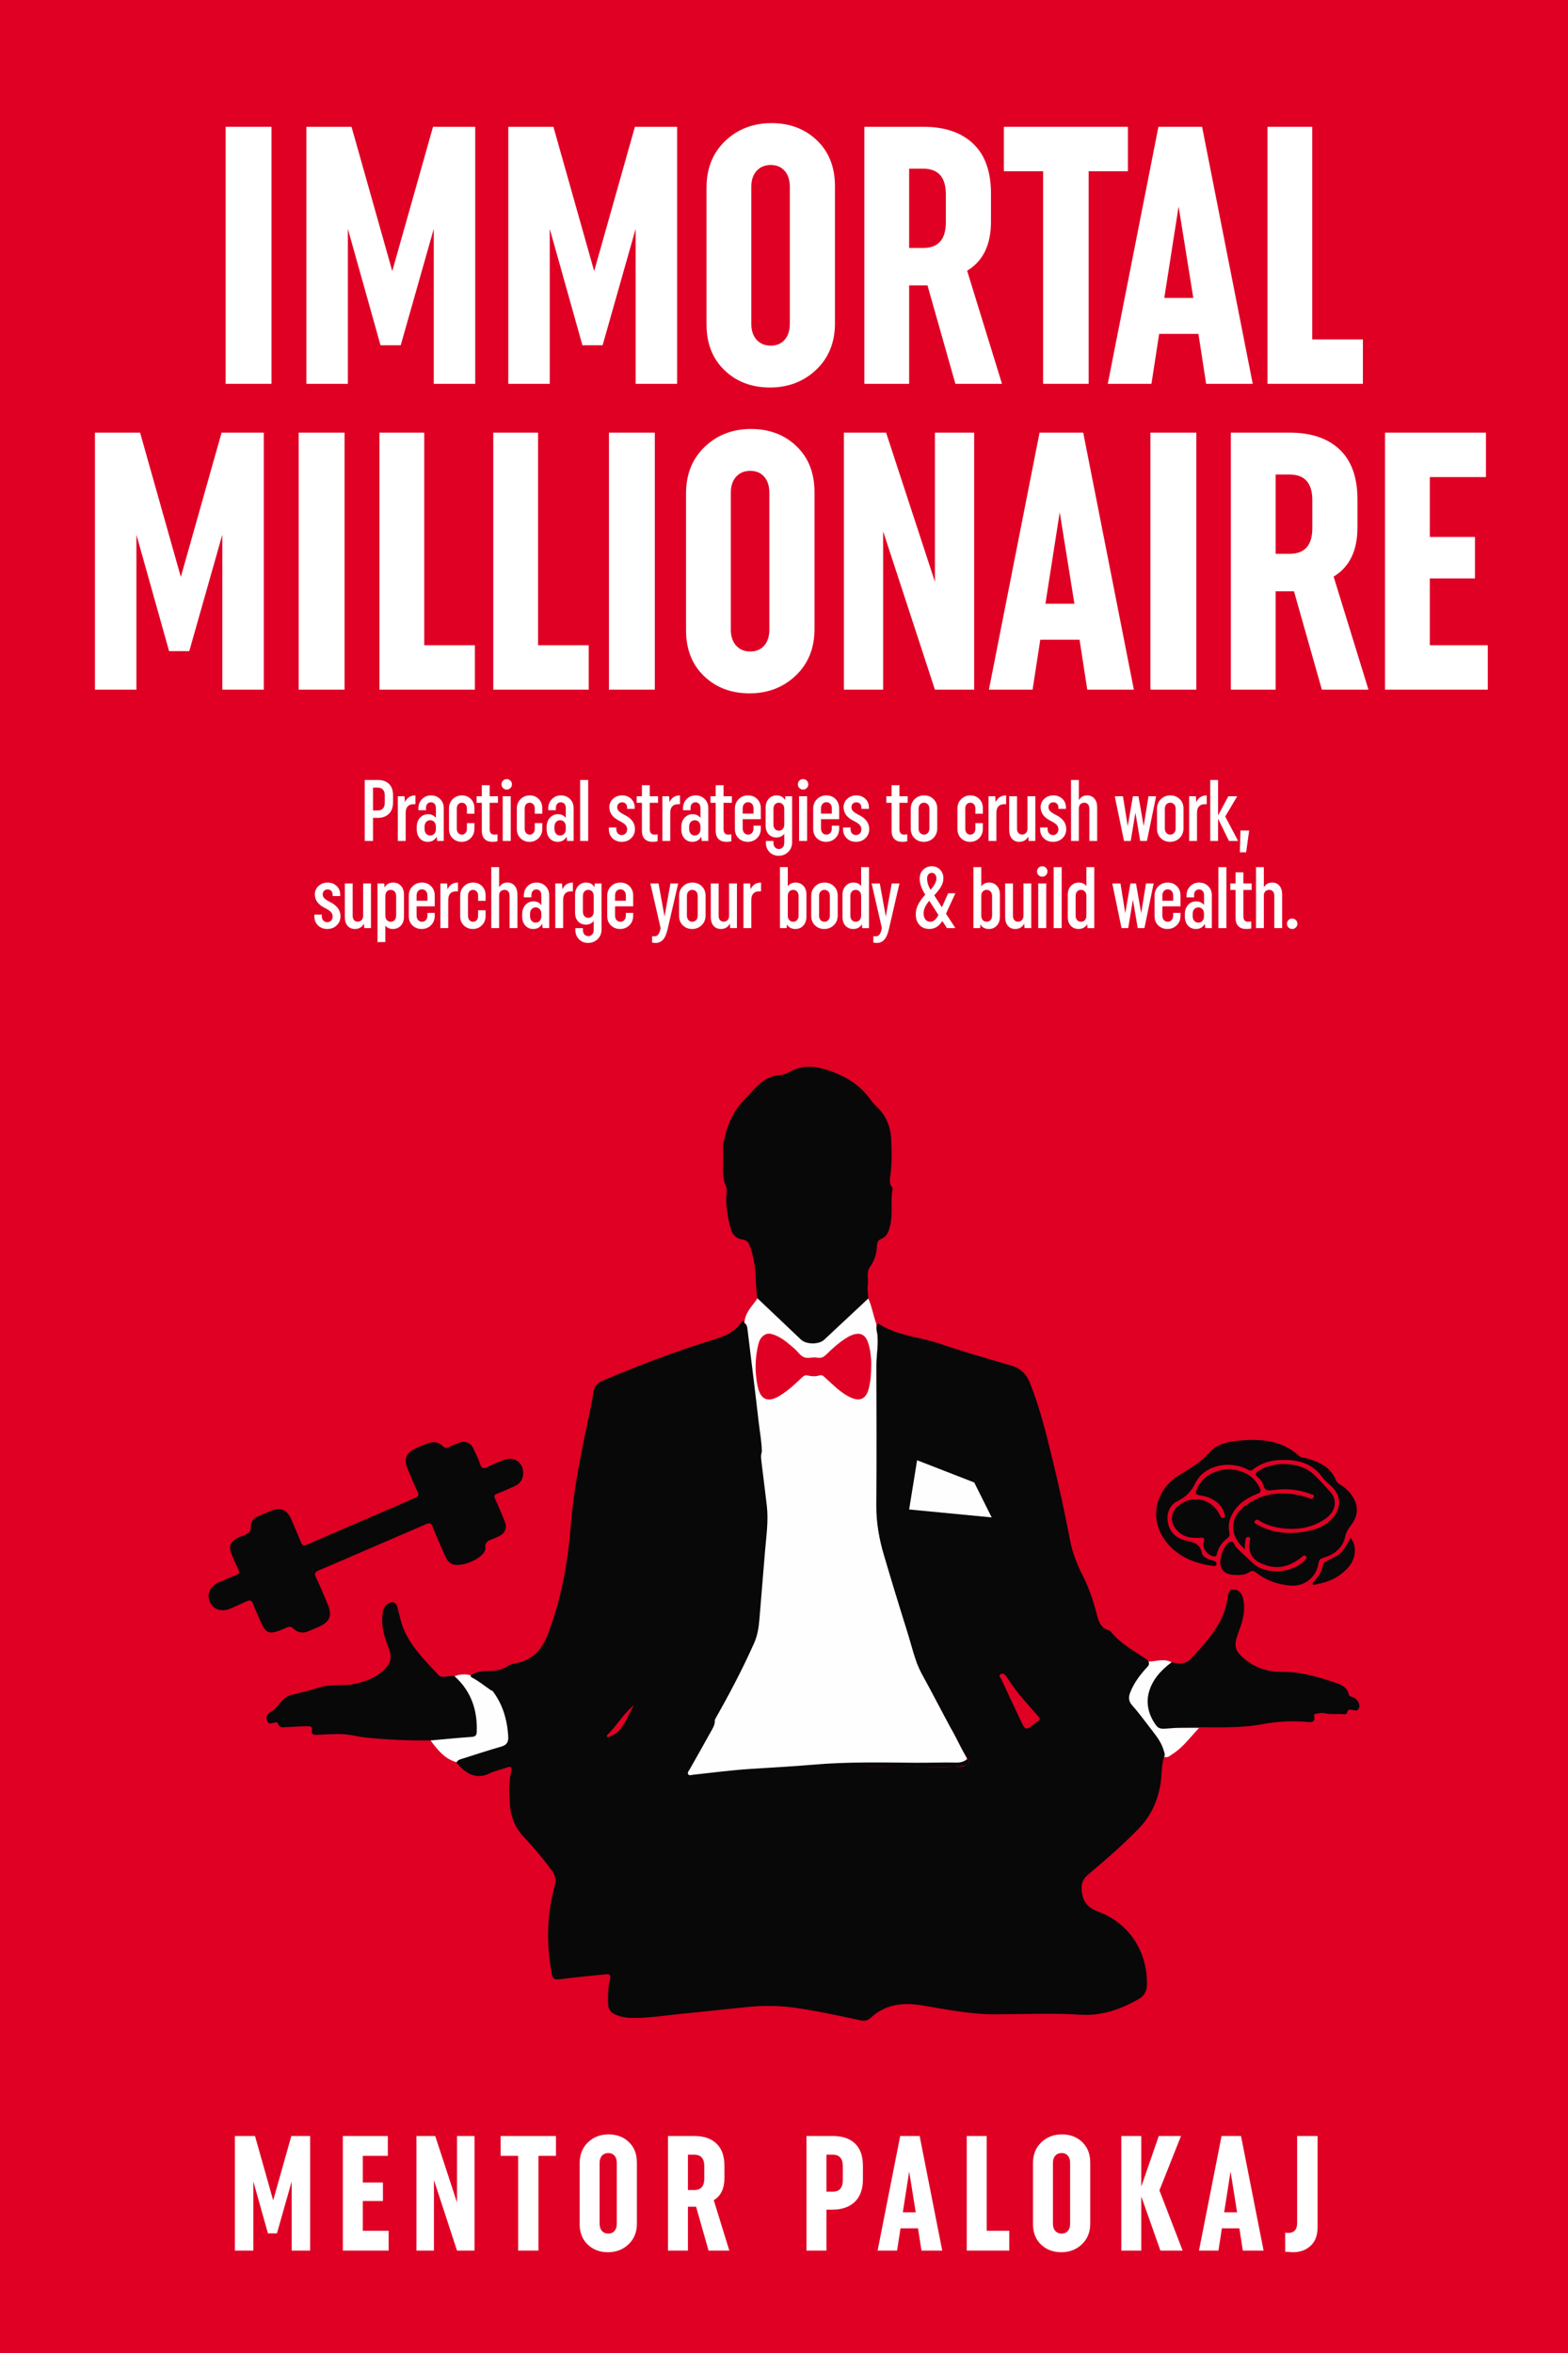 <?xml version="1.0" encoding="UTF-8" standalone="no"?><!DOCTYPE svg PUBLIC "-//W3C//DTD SVG 1.1//EN" "http://www.w3.org/Graphics/SVG/1.1/DTD/svg11.dtd"><svg width="100%" height="100%" viewBox="0 0 432 648" version="1.1" xmlns="http://www.w3.org/2000/svg" xmlns:xlink="http://www.w3.org/1999/xlink" xml:space="preserve" xmlns:serif="http://www.serif.com/" style="fill-rule:evenodd;clip-rule:evenodd;stroke-linejoin:round;stroke-miterlimit:1.414;"><g id="Layer-0-copy-Image" serif:id="Layer 0 copy Image"><rect x="0" y="0" width="432.001" height="648" style="fill:#df0024;"/></g><g id="Immortal-Millionaire" serif:id="ImmortalMillionaire"><g><rect x="62.158" y="34.923" width="12.639" height="70.78" style="fill:#fff;fill-rule:nonzero;"/><path d="M104.84,95.086l5.561,0l9.1,-32.053l0,42.67l11.426,0l0,-70.78l-11.628,0l-11.224,39.738l-11.224,-39.738l-12.437,0l0,70.78l11.426,0l0,-42.67l9,32.053Z" style="fill:#fff;fill-rule:nonzero;"/><path d="M160.464,95.086l5.561,0l9.1,-32.053l0,42.67l11.426,0l0,-70.78l-11.628,0l-11.224,39.738l-11.223,-39.738l-12.437,0l0,70.78l11.425,0l0,-42.67l9,32.053Z" style="fill:#fff;fill-rule:nonzero;"/><path d="M206.988,51.506c0,-1.888 0.488,-3.371 1.466,-4.449c0.977,-1.079 2.275,-1.618 3.893,-1.618c1.617,0 2.898,0.539 3.842,1.618c0.944,1.078 1.416,2.561 1.416,4.449l0,37.614c0,1.888 -0.472,3.371 -1.416,4.449c-0.944,1.079 -2.225,1.618 -3.842,1.618c-1.618,0 -2.916,-0.539 -3.893,-1.618c-0.978,-1.078 -1.466,-2.561 -1.466,-4.449l0,-37.614Zm-12.336,37.817c0,5.257 1.651,9.471 4.954,12.639c3.303,3.168 7.483,4.752 12.538,4.752c5.056,0 9.303,-1.634 12.741,-4.904c3.438,-3.269 5.157,-7.533 5.157,-12.791l0,-37.716c0,-5.258 -1.652,-9.471 -4.955,-12.639c-3.303,-3.168 -7.482,-4.752 -12.538,-4.752c-5.056,0 -9.303,1.634 -12.741,4.904c-3.437,3.269 -5.156,7.567 -5.156,12.892l0,37.615Z" style="fill:#fff;fill-rule:nonzero;"/><path d="M250.478,46.45l3.842,0c4.18,0 6.269,2.359 6.269,7.078l0,7.685c0,4.718 -2.089,7.078 -6.269,7.078l-3.842,0l0,-21.841Zm25.582,59.253l-9.606,-31.143c4.382,-2.629 6.573,-7.146 6.573,-13.55l0,-7.684c0,-6.067 -1.635,-10.651 -4.905,-13.752c-3.269,-3.101 -7.836,-4.651 -13.701,-4.651l-16.279,0l0,70.78l12.336,0l0,-27.099l5.056,0l7.684,27.099l12.842,0Z" style="fill:#fff;fill-rule:nonzero;"/><path d="M310.753,47.158l0,-12.235l-34.176,0l0,12.235l10.819,0l0,58.545l12.538,0l0,-58.545l10.819,0Z" style="fill:#fff;fill-rule:nonzero;"/><path d="M324.718,56.865l4.045,25.177l-7.988,0l3.943,-25.177Zm6.472,-21.942l-12.033,0l-13.954,70.78l12.033,0l2.123,-13.751l10.82,0l2.123,13.751l12.842,0l-13.954,-70.78Z" style="fill:#fff;fill-rule:nonzero;"/><path d="M375.489,105.703l0,-12.235l-13.954,0l0,-58.545l-12.336,0l0,70.78l26.29,0Z" style="fill:#fff;fill-rule:nonzero;"/><path d="M46.586,179.315l5.562,0l9.1,-32.054l0,42.671l11.426,0l0,-70.781l-11.628,0l-11.224,39.738l-11.224,-39.738l-12.437,0l0,70.781l11.426,0l0,-42.671l8.999,32.054Z" style="fill:#fff;fill-rule:nonzero;"/><rect x="82.291" y="119.151" width="12.639" height="70.78" style="fill:#fff;fill-rule:nonzero;"/><path d="M130.837,189.932l0,-12.235l-13.954,0l0,-58.546l-12.336,0l0,70.781l26.29,0Z" style="fill:#fff;fill-rule:nonzero;"/><path d="M162.194,189.932l0,-12.235l-13.954,0l0,-58.546l-12.336,0l0,70.781l26.29,0Z" style="fill:#fff;fill-rule:nonzero;"/><rect x="167.766" y="119.151" width="12.639" height="70.78" style="fill:#fff;fill-rule:nonzero;"/><path d="M201.347,135.734c0,-1.887 0.489,-3.37 1.467,-4.449c0.977,-1.078 2.275,-1.618 3.892,-1.618c1.618,0 2.899,0.54 3.843,1.618c0.944,1.078 1.415,2.561 1.415,4.449l0,37.615c0,1.887 -0.471,3.37 -1.415,4.449c-0.944,1.078 -2.225,1.618 -3.843,1.618c-1.617,0 -2.915,-0.54 -3.892,-1.618c-0.978,-1.079 -1.467,-2.562 -1.467,-4.449l0,-37.615Zm-12.336,37.817c0,5.258 1.652,9.471 4.955,12.639c3.303,3.169 7.483,4.753 12.538,4.753c5.056,0 9.303,-1.635 12.741,-4.904c3.438,-3.27 5.157,-7.533 5.157,-12.791l0,-37.716c0,-5.258 -1.652,-9.471 -4.955,-12.639c-3.303,-3.169 -7.483,-4.753 -12.538,-4.753c-5.056,0 -9.303,1.635 -12.741,4.904c-3.438,3.27 -5.157,7.567 -5.157,12.892l0,37.615Z" style="fill:#fff;fill-rule:nonzero;"/><path d="M257.578,189.932l10.82,0l0,-70.781l-10.82,0l0,41.053l-13.448,-41.053l-11.628,0l0,70.781l10.819,0l0,-43.581l14.257,43.581Z" style="fill:#fff;fill-rule:nonzero;"/><path d="M291.968,141.093l4.045,25.178l-7.988,0l3.943,-25.178Zm6.472,-21.942l-12.033,0l-13.954,70.781l12.033,0l2.123,-13.752l10.82,0l2.123,13.752l12.842,0l-13.954,-70.781Z" style="fill:#fff;fill-rule:nonzero;"/><rect x="316.955" y="119.151" width="12.639" height="70.78" style="fill:#fff;fill-rule:nonzero;"/><path d="M351.447,130.678l3.843,0c4.179,0 6.269,2.36 6.269,7.078l0,7.685c0,4.719 -2.09,7.078 -6.269,7.078l-3.843,0l0,-21.841Zm25.582,59.254l-9.606,-31.144c4.382,-2.629 6.573,-7.145 6.573,-13.549l0,-7.685c0,-6.067 -1.635,-10.651 -4.904,-13.751c-3.27,-3.101 -7.837,-4.652 -13.701,-4.652l-16.28,0l0,70.781l12.336,0l0,-27.099l5.056,0l7.685,27.099l12.841,0Z" style="fill:#fff;fill-rule:nonzero;"/><path d="M409.903,189.932l0,-12.235l-15.977,0l0,-18.403l12.438,0l0,-11.426l-12.438,0l0,-16.482l15.471,0l0,-12.235l-27.807,0l0,70.781l28.313,0Z" style="fill:#fff;fill-rule:nonzero;"/></g></g><g id="Mentor-Palokaj" serif:id="Mentor Palokaj"><g><path d="M73.821,615.065l2.479,0l4.056,-14.288l0,19.021l5.093,0l0,-31.551l-5.183,0l-5.003,17.714l-5.003,-17.714l-5.544,0l0,31.551l5.093,0l0,-19.021l4.012,14.288Z" style="fill:#fff;fill-rule:nonzero;"/><path d="M107.077,619.798l0,-5.454l-7.121,0l0,-8.203l5.543,0l0,-5.093l-5.543,0l0,-7.347l6.896,0l0,-5.454l-12.395,0l0,31.551l12.62,0Z" style="fill:#fff;fill-rule:nonzero;"/><path d="M125.91,619.798l4.823,0l0,-31.551l-4.823,0l0,18.3l-5.995,-18.3l-5.183,0l0,31.551l4.823,0l0,-19.426l6.355,19.426Z" style="fill:#fff;fill-rule:nonzero;"/><path d="M153.172,593.701l0,-5.454l-15.235,0l0,5.454l4.823,0l0,26.097l5.589,0l0,-26.097l4.823,0Z" style="fill:#fff;fill-rule:nonzero;"/><path d="M165.199,595.639c0,-0.841 0.218,-1.502 0.653,-1.983c0.436,-0.481 1.015,-0.721 1.736,-0.721c0.721,0 1.292,0.24 1.712,0.721c0.421,0.48 0.632,1.142 0.632,1.983l0,16.767c0,0.841 -0.211,1.502 -0.632,1.983c-0.42,0.481 -0.991,0.721 -1.712,0.721c-0.721,0 -1.3,-0.24 -1.736,-0.721c-0.435,-0.481 -0.653,-1.142 -0.653,-1.983l0,-16.767Zm-5.499,16.857c0,2.344 0.736,4.222 2.209,5.634c1.472,1.412 3.335,2.119 5.589,2.119c2.253,0 4.146,-0.729 5.679,-2.186c1.532,-1.458 2.298,-3.358 2.298,-5.702l0,-16.812c0,-2.344 -0.736,-4.222 -2.208,-5.634c-1.472,-1.413 -3.335,-2.119 -5.589,-2.119c-2.254,0 -4.147,0.729 -5.679,2.186c-1.533,1.458 -2.299,3.373 -2.299,5.747l0,16.767Z" style="fill:#fff;fill-rule:nonzero;"/><path d="M189.531,593.385l1.713,0c1.863,0 2.794,1.052 2.794,3.155l0,3.426c0,2.103 -0.931,3.155 -2.794,3.155l-1.713,0l0,-9.736Zm11.403,26.413l-4.282,-13.882c1.953,-1.172 2.93,-3.186 2.93,-6.04l0,-3.426c0,-2.704 -0.729,-4.747 -2.186,-6.13c-1.457,-1.382 -3.493,-2.073 -6.107,-2.073l-7.257,0l0,31.551l5.499,0l0,-12.08l2.253,0l3.426,12.08l5.724,0Z" style="fill:#fff;fill-rule:nonzero;"/><path d="M227.692,593.385l1.713,0c1.863,0 2.794,1.052 2.794,3.155l0,3.877c0,2.103 -0.931,3.155 -2.794,3.155l-1.713,0l0,-10.187Zm-5.499,26.413l5.499,0l0,-11.268l1.623,0c2.614,0 4.672,-0.714 6.175,-2.141c1.502,-1.427 2.253,-3.493 2.253,-6.198l0,-3.741c0,-2.704 -0.721,-4.747 -2.163,-6.13c-1.443,-1.382 -3.471,-2.073 -6.085,-2.073l-7.302,0l0,31.551Z" style="fill:#fff;fill-rule:nonzero;"/><path d="M250.491,598.028l1.803,11.223l-3.56,0l1.757,-11.223Zm2.885,-9.781l-5.364,0l-6.22,31.551l5.364,0l0.947,-6.13l4.822,0l0.947,6.13l5.724,0l-6.22,-31.551Z" style="fill:#fff;fill-rule:nonzero;"/><path d="M278.069,619.798l0,-5.454l-6.22,0l0,-26.097l-5.499,0l0,31.551l11.719,0Z" style="fill:#fff;fill-rule:nonzero;"/><path d="M290.096,595.639c0,-0.841 0.218,-1.502 0.653,-1.983c0.436,-0.481 1.014,-0.721 1.736,-0.721c0.721,0 1.292,0.24 1.712,0.721c0.421,0.48 0.631,1.142 0.631,1.983l0,16.767c0,0.841 -0.21,1.502 -0.631,1.983c-0.42,0.481 -0.991,0.721 -1.712,0.721c-0.722,0 -1.3,-0.24 -1.736,-0.721c-0.435,-0.481 -0.653,-1.142 -0.653,-1.983l0,-16.767Zm-5.499,16.857c0,2.344 0.736,4.222 2.208,5.634c1.473,1.412 3.336,2.119 5.589,2.119c2.254,0 4.147,-0.729 5.68,-2.186c1.532,-1.458 2.298,-3.358 2.298,-5.702l0,-16.812c0,-2.344 -0.736,-4.222 -2.208,-5.634c-1.473,-1.413 -3.336,-2.119 -5.589,-2.119c-2.254,0 -4.147,0.729 -5.679,2.186c-1.533,1.458 -2.299,3.373 -2.299,5.747l0,16.767Z" style="fill:#fff;fill-rule:nonzero;"/><path d="M308.929,619.798l5.499,0l0,-14.919l5.273,14.919l6.13,0l-6.4,-16.587l5.949,-14.964l-6.13,0l-4.822,13.928l0,-13.928l-5.499,0l0,31.551Z" style="fill:#fff;fill-rule:nonzero;"/><path d="M339.03,598.028l1.803,11.223l-3.561,0l1.758,-11.223Zm2.885,-9.781l-5.364,0l-6.22,31.551l5.364,0l0.946,-6.13l4.823,0l0.946,6.13l5.725,0l-6.22,-31.551Z" style="fill:#fff;fill-rule:nonzero;"/><path d="M354.087,620.113l2.163,0.136c1.954,0 3.569,-0.594 4.846,-1.781c1.277,-1.187 1.915,-2.892 1.915,-5.115l0,-25.106l-5.634,0l0,23.934c0,1.833 -0.826,2.749 -2.479,2.749c-0.3,0 -0.571,-0.015 -0.811,-0.045l0,5.228Z" style="fill:#fff;fill-rule:nonzero;"/></g><path d="M266.294,484.592c0.308,0.926 -0.175,1.171 -0.984,1.189c-3.414,0.086 -6.837,0.396 -10.238,0.241c-11.3,-0.518 -22.568,-0.195 -33.839,0.639c-10.323,0.767 -20.65,1.464 -30.933,2.689c-0.533,0.061 -1.242,0.317 -1.57,-0.143c-0.408,-0.573 0.247,-1.1 0.517,-1.591c2.496,-4.528 5.187,-8.948 7.453,-13.603c0.5,-2.053 1.818,-3.707 2.712,-5.569c2.874,-5.979 6.556,-11.57 8.587,-17.954c0.893,-2.809 0.944,-5.739 1.167,-8.624c0.492,-6.4 0.901,-12.809 1.608,-19.185c0.448,-4.03 -0.037,-7.984 -0.366,-11.976c-0.297,-3.59 -1.112,-7.138 -0.936,-10.767c-0.804,-6.802 -1.588,-13.61 -2.419,-20.409c-0.618,-5.06 -1.295,-10.11 -1.947,-15.168c0.075,-2.863 2.16,-4.661 3.592,-6.805c1.532,0.576 2.607,1.787 3.699,2.888c2.671,2.695 5.511,5.207 8.239,7.839c1.824,1.761 4.813,1.701 6.624,-0.05c3.516,-3.396 7.111,-6.707 10.698,-10.023c0.355,-0.33 0.694,-0.732 1.273,-0.622c0.979,2.177 1.326,4.55 2.135,6.779c0.334,2.224 0.622,4.454 0.442,6.706c-0.105,1.318 -0.218,2.629 -0.215,3.953c0.011,13.168 0.078,26.335 -0.03,39.503c-0.043,4.853 0.732,9.51 2.15,14.117c1.668,5.41 3.183,10.867 4.993,16.231c0.218,0.869 0.38,1.757 0.765,2.578c0.562,2.079 1.24,4.127 1.881,6.186c0.225,0.742 0.357,1.514 0.674,2.23c0.06,0.14 0.103,0.287 0.132,0.436c0.181,0.961 0.457,1.889 0.937,2.75c0.266,0.721 0.64,1.388 1.016,2.056c2.758,5.132 5.436,10.309 8.245,15.414c1.218,2.332 2.426,4.67 3.659,6.995c0.185,0.352 0.392,0.659 0.279,1.07" style="fill:#fefefe;"/><path d="M239.231,357.588c-4.058,3.791 -8.115,7.58 -12.167,11.373c-1.447,1.354 -4.923,1.346 -6.397,-0.05c-3.997,-3.778 -7.979,-7.568 -11.968,-11.355c-0.63,-2.976 -0.297,-6.036 -0.787,-9.03c-0.312,-1.905 -0.667,-3.785 -1.394,-5.584c-0.355,-0.883 -0.845,-1.443 -1.89,-1.572c-1.69,-0.208 -2.814,-1.246 -3.265,-2.879c-0.912,-3.299 -1.528,-6.641 -1.191,-10.096c0.047,-0.483 0.106,-1.047 -0.087,-1.457c-1.006,-2.136 -0.888,-4.391 -0.856,-6.651c0.021,-1.484 0.011,-2.97 -0.014,-4.454c-0.018,-1.005 0.317,-1.926 0.53,-2.886c0.882,-3.971 2.742,-7.485 5.514,-10.31c2.717,-2.766 5.06,-6.318 9.61,-6.562c0.901,-0.049 1.85,-0.423 2.653,-0.872c3.938,-2.204 7.903,-1.53 11.8,-0.061c4.07,1.535 7.686,3.8 10.305,7.418c0.61,0.843 1.31,1.637 2.057,2.362c2.511,2.434 3.7,5.461 3.851,8.864c0.148,3.296 0.25,6.6 -0.229,9.894c-0.161,1.12 -0.355,2.313 0.479,3.329c0.094,0.114 0.151,0.321 0.124,0.467c-0.652,3.474 0.207,7.061 -0.776,10.508c-0.4,1.4 -0.898,2.699 -2.474,3.265c-0.799,0.285 -1.026,1.07 -1.05,1.904c-0.056,2.144 -0.702,4.039 -1.969,5.833c-1.017,1.443 -0.315,3.318 -0.562,4.989c-0.173,1.172 0.086,2.407 0.153,3.613" style="fill:#080808;"/><path d="M144.149,405.582c-0.007,1.859 -0.838,3.072 -2.598,3.82c-1.519,0.649 -3.016,1.351 -4.555,1.942c-0.825,0.316 -0.946,0.666 -0.577,1.467c0.942,2.048 1.815,4.131 2.659,6.224c0.695,1.719 0.134,3.151 -1.516,4c-0.636,0.328 -1.298,0.612 -1.973,0.847c-1.176,0.409 -2.127,0.937 -1.82,2.447c0.04,0.196 -0.065,0.433 -0.138,0.638c-0.856,2.424 -6.787,4.845 -9.107,3.747c-0.976,-0.46 -1.489,-1.27 -1.89,-2.195c-1.157,-2.677 -2.38,-5.331 -3.432,-8.047c-0.429,-1.109 -0.934,-1.104 -1.842,-0.711c-6.36,2.758 -12.733,5.486 -19.101,8.227c-3.486,1.502 -6.955,3.044 -10.461,4.499c-1.066,0.442 -1.222,0.896 -0.721,1.949c1.157,2.431 2.173,4.934 3.229,7.415c1.302,3.058 0.574,4.832 -2.517,6.171c-0.909,0.396 -1.824,0.778 -2.733,1.171c-1.516,0.654 -2.975,0.49 -4.147,-0.632c-0.705,-0.673 -1.277,-0.695 -2.023,-0.278c-0.048,0.028 -0.1,0.046 -0.151,0.068c-4.918,2.058 -5.453,1.84 -7.479,-3.019c-0.509,-1.219 -1.091,-2.411 -1.54,-3.648c-0.348,-0.966 -0.847,-1.125 -1.738,-0.703c-1.491,0.71 -3.006,1.37 -4.525,2.015c-2.454,1.045 -4.785,0.234 -5.674,-1.936c-0.898,-2.196 0.203,-4.348 2.703,-5.371c1.578,-0.646 3.117,-1.391 4.708,-2.004c0.784,-0.302 0.845,-0.665 0.517,-1.365c-0.702,-1.493 -1.386,-3 -1.986,-4.536c-0.748,-1.914 -0.163,-3.3 1.69,-4.222c0.443,-0.217 0.912,-0.382 1.37,-0.572c1.267,-0.522 2.495,-0.886 2.353,-2.812c-0.089,-1.202 0.919,-2.19 2.138,-2.699c1.167,-0.487 2.329,-0.987 3.505,-1.453c2.451,-0.967 4.291,-0.243 5.361,2.161c0.963,2.161 1.886,4.34 2.773,6.533c0.331,0.82 0.676,1.103 1.59,0.705c8.98,-3.909 17.978,-7.78 26.97,-11.661c0.96,-0.414 1.902,-0.877 2.879,-1.245c0.916,-0.348 1.12,-0.779 0.67,-1.728c-1.012,-2.139 -1.91,-4.332 -2.81,-6.521c-0.973,-2.366 -0.238,-4.218 2.079,-5.286c1.15,-0.528 2.313,-1.037 3.5,-1.473c1.487,-0.551 2.963,-0.526 4.135,0.684c0.615,0.634 1.119,0.699 1.865,0.295c0.821,-0.441 1.698,-0.786 2.568,-1.131c1.743,-0.687 3.304,-0.082 4.102,1.623c0.652,1.397 1.356,2.787 1.815,4.248c0.421,1.337 1.066,1.207 2.063,0.746c1.597,-0.739 3.2,-1.491 4.864,-2.047c2.55,-0.854 4.96,0.985 4.948,3.653" style="fill:#080808;"/><path d="M342.972,426.622c-4.248,-3.5 -4.291,-8.564 -0.177,-11.736c5.119,-3.946 10.862,-4.402 16.909,-2.646c0.37,0.106 0.744,0.223 1.087,0.391c0.485,0.237 0.889,0.156 1.125,-0.301c0.361,-0.697 -0.352,-0.701 -0.673,-0.829c-3.406,-1.348 -6.955,-1.633 -10.546,-1.127c-1.288,0.183 -2.193,0.245 -2.607,-1.304c-0.253,-0.941 -0.933,-1.754 -1.698,-2.401c-0.753,-0.638 -0.506,-0.993 0.185,-1.476c4.171,-2.922 11.573,-2.683 15.304,0.788c1.614,1.503 3.092,3.201 4.59,4.834c2.183,2.377 1.518,5.499 -1.377,7.488c-3.412,2.343 -7.272,3.046 -11.333,2.623c-2.421,-0.25 -4.775,-0.839 -6.858,-2.185c-0.454,-0.293 -0.839,-0.315 -1.143,0.121c-0.431,0.624 0.229,0.759 0.54,0.943c4.536,2.651 9.399,2.808 14.387,1.767c2.244,-0.469 4.294,-1.378 5.975,-2.996c3.149,-3.032 3.04,-6.954 -0.346,-9.703c-0.91,-0.74 -1.653,-1.565 -2.358,-2.489c-2.798,-3.654 -6.794,-4.445 -11.057,-4.324c-2.799,0.081 -5.451,0.839 -7.677,2.639c-0.813,0.657 -1.337,0.032 -1.926,-0.238c-5.077,-2.317 -11.591,-0.789 -13.921,3.908c-1.192,2.408 -2.578,3.837 -4.899,4.986c-2.152,1.065 -3.124,3.263 -2.745,5.742c0.42,2.744 2.268,4.514 4.801,5.125c2.138,0.515 4.013,0.669 4.589,3.401c0.275,1.291 1.908,1.875 3.296,2.207c0.476,0.115 0.791,0.384 0.732,0.93c-0.059,0.551 -0.46,0.551 -0.856,0.498c-4.832,-0.643 -9.25,-2.29 -12.51,-6.04c-5.01,-5.766 -4.141,-13.451 1.872,-18.181c0.045,-0.034 0.088,-0.066 0.134,-0.097c3.291,-2.155 6.797,-3.866 9.495,-7.01c2.05,-2.393 5.505,-2.977 8.651,-3.243c5.773,-0.487 11.356,0.065 15.935,4.241c0.514,0.467 1.211,0.481 1.846,0.639c3.649,0.917 6.874,2.411 8.422,6.186c0.226,0.551 0.681,0.84 1.151,1.136c1.081,0.675 2.056,1.478 2.833,2.5c2.257,2.966 2.301,5.824 0.014,8.765c-0.719,0.925 -1.254,1.819 -1.51,3.002c-0.688,3.186 -2.962,4.935 -5.935,5.807c-0.942,0.277 -1.302,0.635 -1.448,1.628c-0.548,3.753 -3.817,6.344 -7.568,6.072c-3.481,-0.253 -6.699,-1.318 -9.463,-3.492c-0.699,-0.552 -1.194,-0.762 -1.999,-0.224c-1.302,0.872 -2.822,0.843 -4.318,0.762c-2.701,-0.149 -3.98,-1.666 -3.638,-4.355c0.127,-0.986 0.426,-1.93 0.923,-2.807c0.441,-0.78 0.912,-1.663 1.738,-1.921c1.058,-0.331 1.133,0.956 1.653,1.483c1.501,1.525 3.09,2.961 4.649,4.411c3.543,3.302 10.982,2.758 14.222,-0.817c0.277,-0.305 0.794,-0.615 0.382,-1.093c-0.479,-0.554 -0.859,-0.07 -1.241,0.243c-3.586,2.926 -7.473,3.599 -11.66,1.433c-2.164,-1.119 -3.105,-3.283 -2.624,-5.68c0.113,-0.55 0.361,-1.234 -0.408,-1.331c-0.733,-0.093 -0.727,0.694 -0.8,1.205c-0.091,0.634 -0.078,1.284 -0.121,2.142" style="fill:#080808;"/><path d="M322.788,457.789c0.32,0.072 0.638,0.161 0.964,0.215c1.735,0.286 3.164,0.138 4.541,-1.374c2.971,-3.261 5.968,-6.458 8.005,-10.424c0.966,-1.878 1.533,-3.855 1.907,-5.935c0.181,-1.011 0.084,-2.631 1.735,-2.543c1.453,0.079 2.217,1.115 2.559,2.597c0.748,3.244 -0.169,6.226 -1.273,9.169c-1.439,3.834 -1.116,5.198 2.07,7.695c2.894,2.271 6.261,3.266 9.852,3.221c5.226,-0.062 10.095,1.429 14.941,3.056c1.525,0.511 3.099,1.262 3.512,3.159c0.118,0.535 0.624,0.564 1.016,0.721c0.751,0.296 1.321,0.777 1.671,1.512c0.277,0.576 0.36,1.162 0.021,1.736c-0.36,0.613 -0.962,0.452 -1.488,0.357c-0.713,-0.129 -1.412,-0.431 -1.665,0.649c-0.104,0.449 -0.549,0.522 -0.944,0.481c-1.752,-0.18 -3.535,0.159 -5.26,-0.269c-0.805,-0.202 -1.52,0.046 -2.276,0.129c-0.568,0.065 -0.71,0.253 -0.587,0.859c0.256,1.226 -0.487,1.547 -1.544,1.447c-4.227,-0.396 -8.367,-0.242 -12.597,0.565c-4.779,0.91 -9.716,0.907 -14.604,0.885c-3.181,-0.013 -6.367,-0.153 -9.541,0.172c-2.327,1.381 -5.378,0.716 -6.454,-1.622c-1.935,-4.208 -2.482,-8.402 0.812,-12.325c0.917,-1.09 1.694,-2.292 2.755,-3.264c0.535,-0.492 1.079,-0.941 1.872,-0.869" style="fill:#080808;"/><path d="M118.62,479.309c-5.833,0.051 -11.656,-0.178 -17.457,-0.759c-2.713,-0.274 -5.347,-1.079 -8.134,-1.014c-1.856,0.04 -3.715,0.093 -5.563,0.231c-0.951,0.072 -1.724,-0.143 -1.534,-1.106c0.255,-1.289 -0.569,-1.284 -1.262,-1.273c-2.08,0.03 -4.159,0.175 -6.238,0.283c-0.73,0.037 -1.449,0.102 -1.74,-0.821c-0.209,-0.664 -0.729,-0.535 -1.227,-0.414c-0.692,0.17 -1.426,0.481 -1.836,-0.457c-0.42,-0.958 -0.114,-1.945 0.661,-2.33c2.4,-1.19 3.19,-4.222 6.079,-4.91c2.611,-0.622 5.234,-1.279 7.799,-2.07c3.131,-0.965 6.366,-0.26 9.496,-0.925c2.559,-0.541 4.971,-1.354 7.079,-2.982c3.01,-2.321 3.526,-4 2.116,-7.555c-1.11,-2.793 -1.859,-5.639 -1.459,-8.682c0.139,-1.057 0.354,-2.066 1.302,-2.741c1.329,-0.948 2.446,-0.609 2.843,0.976c0.588,2.338 1.024,4.688 2.115,6.902c2.259,4.589 5.856,8.074 9.25,11.741c0.413,0.447 0.903,0.283 1.381,0.326c0.988,0.086 1.955,-0.383 2.949,-0.1c1.085,0.145 1.704,0.95 2.32,1.711c2.942,3.641 4.251,7.875 4.377,12.495c0.059,2.171 -0.524,2.706 -2.748,2.984c-2.991,0.371 -6.017,0.342 -8.995,0.842c-0.571,0.094 -1.085,-0.079 -1.574,-0.352" style="fill:#080808;"/><path d="M338.939,404.602c3.294,0.342 6.447,1.556 8.147,5.204c0.388,0.836 0.275,1.221 -0.643,1.573c-2.442,0.936 -4.654,2.242 -6.231,4.431c-1.353,1.873 -1.986,3.905 -1.515,6.208c0.132,0.636 0.11,1.127 -0.5,1.576c-1.458,1.078 -2.481,2.487 -2.904,4.285c-0.104,0.449 -0.204,0.829 -0.844,0.747c-1.7,-0.22 -3.307,-2.187 -2.822,-3.847c0.449,-1.547 -0.293,-1.335 -1.287,-1.271c-2.661,0.177 -5.047,-0.468 -6.651,-2.773c-1.434,-2.059 -0.938,-4.625 1.065,-6.156c4.05,-3.097 9.27,-1.789 11.473,2.886c0.184,0.385 0.369,0.727 0.84,0.555c0.584,-0.213 0.379,-0.702 0.293,-1.125c-0.498,-2.424 -3.201,-4.557 -6.355,-5.015c-1.692,-0.245 -1.811,-0.458 -1.143,-2.031c1.323,-3.121 4.896,-5.284 9.077,-5.247" style="fill:#080808;"/><path d="M118.62,479.309c3.772,-0.337 7.542,-0.716 11.32,-0.978c0.985,-0.069 1.368,-0.403 1.405,-1.344c0.233,-6.025 -1.533,-11.247 -6.104,-15.358c1.444,-0.605 2.925,-0.651 4.429,-0.274c1.995,1.253 4.251,2.131 5.811,4.014c0.623,0.191 0.968,0.678 1.31,1.189c2.427,3.627 3.559,7.649 3.629,11.983c0.026,1.664 -0.508,2.355 -2.371,2.882c-3.123,0.88 -6.138,2.102 -9.286,2.893c-1.014,0.253 -1.912,0.837 -2.957,0.99c-3.314,-0.899 -5.258,-3.438 -7.186,-5.997" style="fill:#fefefe;"/><path d="M322.788,457.789c-2.999,2.193 -5.467,4.983 -6.333,8.54c-0.756,3.107 0.14,6.29 2.16,8.951c0.527,0.697 1.378,0.851 2.236,0.797c0.982,-0.059 1.964,-0.138 2.949,-0.208l6.554,0c-2.502,2.618 -4.42,5.371 -7.291,7.157c-0.692,0.431 -1.34,1.23 -2.351,0.765c-0.474,-2.002 -1.263,-3.886 -2.508,-5.516c-2.206,-2.887 -4.45,-5.747 -6.78,-8.532c-0.845,-1.012 -1.074,-1.942 -0.652,-3.164c0.902,-2.594 2.304,-4.861 4.204,-6.837c0.602,-0.627 1.331,-1.178 1.444,-2.144c2.126,-0.045 4.278,-0.95 6.368,0.191" style="fill:#fefefe;"/><path d="M361.591,435.947c1.396,-1.375 2.528,-2.911 2.89,-4.894c0.083,-0.468 0.285,-0.767 0.739,-0.99c4.491,-2.204 4.488,-2.211 6.858,-6.549c1.779,2.065 1.575,5.537 -0.484,7.969c-2.355,2.779 -5.435,4.219 -8.957,4.841c-0.425,0.089 -0.949,0.446 -1.046,-0.377" style="fill:#080908;"/><path d="M125.806,485.306c0.383,-0.7 1.113,-0.826 1.771,-1.036c3.513,-1.111 7.019,-2.258 10.56,-3.277c1.509,-0.436 1.969,-1.27 1.884,-2.774c-0.268,-4.738 -1.574,-9.081 -4.54,-12.85c0.575,-0.229 0.711,-0.24 1.18,0.406c1.829,2.505 3.093,5.265 3.782,8.301c0.308,1.355 0.329,2.711 0.323,4.079c-0.008,2.361 -0.657,3.098 -2.961,3.785c-3.457,1.033 -6.885,2.16 -10.317,3.274c-0.457,0.148 -0.862,0.455 -1.29,0.687c-0.308,-0.081 -0.286,-0.38 -0.392,-0.595" style="fill:#070707;"/><path d="M270.551,409.652c-6.977,-0.473 -13.953,-0.955 -20.933,-1.406c-0.599,-0.041 -0.892,-0.24 -0.992,-0.829c-0.306,-1.788 -0.602,-3.58 -0.982,-5.355c-0.151,-0.699 0.231,-0.856 0.713,-1.034c3.248,-1.196 6.495,-2.391 9.737,-3.598c0.492,-0.183 0.904,-0.278 1.34,0.175c3.762,3.914 7.539,7.812 11.31,11.714c-0.064,0.11 -0.129,0.222 -0.193,0.333" style="fill:#fefefe;"/><path d="M209.473,399.938c0.595,4.885 1.197,9.769 1.784,14.654c0.502,4.197 -0.137,8.353 -0.48,12.519c-0.514,6.257 -1.045,12.51 -1.55,18.767c-0.183,2.266 -0.527,4.517 -1.447,6.587c-3.284,7.391 -7.078,14.524 -11.079,21.548c-0.608,-0.389 -0.333,-0.866 -0.08,-1.286c3.187,-5.262 5.67,-10.896 8.594,-16.303c2.054,-3.792 3.029,-7.906 3.379,-12.246c0.42,-5.228 0.622,-10.469 1.198,-15.688c0.479,-4.346 1.06,-8.721 0.711,-13.113c-0.333,-4.188 -0.854,-8.362 -1.237,-12.545c-0.088,-0.957 -0.331,-1.964 0.207,-2.894" style="fill:#040404;"/><path d="M285.024,474.699c-2.48,1.91 -2.502,1.907 -3.82,-0.877c-1.769,-3.729 -3.526,-7.464 -5.252,-11.212c-0.23,-0.489 -0.967,-1.138 -0.251,-1.576c0.732,-0.447 1.313,0.267 1.703,0.866c1.47,2.266 3.07,4.429 4.854,6.457c1.198,1.364 2.4,2.723 3.594,4.093c0.245,0.282 0.458,0.592 0.654,0.85c-0.306,0.769 -0.971,1.008 -1.482,1.399m-34.305,11.723c1.254,0.067 2.511,0.172 3.765,0.22c-1.254,-0.029 -2.511,-0.091 -3.765,-0.22m-3.796,0c-0.536,0.046 -1.068,0.072 -1.598,0.091c-0.078,0.005 -0.156,0.011 -0.232,0.016c-2.838,0.164 -5.676,-0.092 -7.243,-0.145c1.841,0.027 4.582,0.237 7.475,0.129c1.765,-0.108 3.538,-0.272 5.284,-0.099c-1.23,-0.065 -2.459,-0.095 -3.686,0.008m-79.058,-8.145c-0.41,0.262 -0.667,0.216 -0.676,-0.336c2.707,-2.596 4.518,-5.994 7.507,-8.354c-2.02,3.105 -2.736,7.218 -6.831,8.69m152.798,3.953c-0.538,-2.005 -1.69,-3.67 -2.944,-5.276c-1.921,-2.465 -3.748,-5.005 -5.819,-7.346c-0.961,-1.087 -1.028,-2.163 -0.522,-3.478c0.965,-2.508 2.512,-4.601 4.269,-6.584c0.48,-0.541 1.228,-1.02 0.773,-1.949c-0.169,-0.214 -0.296,-0.489 -0.514,-0.631c-3.477,-2.312 -7.208,-4.287 -9.883,-7.636c-0.1,-0.124 -0.25,-0.247 -0.397,-0.288c-2.355,-0.632 -2.985,-2.58 -3.491,-4.598c-0.927,-3.697 -2.176,-7.262 -3.898,-10.679c-1.487,-2.952 -2.734,-6.024 -3.363,-9.291c-1.488,-7.724 -3.143,-15.411 -5.024,-23.049c-1.711,-6.947 -3.414,-13.897 -6.086,-20.561c-0.963,-2.404 -2.545,-4.019 -5.085,-4.771c-6.543,-1.935 -13.127,-3.761 -19.57,-5.988c-5.69,-1.967 -11.957,-2.177 -17.149,-5.632c-0.929,1.055 -0.284,2.209 -0.187,3.315c0.248,2.814 -0.336,5.588 -0.325,8.397c0.043,12.772 0.081,25.548 -0.014,38.322c-0.035,4.678 0.748,9.172 2.059,13.623c2.08,7.061 4.223,14.102 6.438,21.122c1.238,3.92 2.067,7.994 4.015,11.679c2.717,4.881 5.26,9.856 7.896,14.78c1.808,2.919 3,6.179 5.004,8.994c0.307,0.433 0.192,0.843 -0.132,1.157c-0.01,0.019 -0.018,0.038 -0.029,0.054c-0.054,0.043 -0.116,0.061 -0.172,0.099c-0.075,0.054 -0.142,0.114 -0.231,0.159c-0.02,0.003 -0.038,0.003 -0.06,0.005c-0.642,0.307 -1.356,0.35 -2.05,0.356c-0.501,0.002 -1.001,0.016 -1.503,0.026c-2.721,0.197 -5.45,0.192 -8.18,0.081c2.728,0.068 5.454,-0.032 8.18,-0.081c1.186,-0.086 2.373,-0.201 3.553,-0.382c0.1,-0.045 0.197,-0.104 0.291,-0.164c0.07,-0.05 0.143,-0.096 0.201,-0.153c0.302,-0.538 0.48,-1.052 -0.325,-1.358c-0.85,0.707 -1.835,0.914 -2.925,0.892c-3.788,-0.075 -7.574,0.089 -11.367,0.057c-9.299,-0.086 -18.599,-0.277 -27.898,0.522c-5.804,0.497 -11.636,0.804 -17.455,1.181c-5.265,0.342 -10.517,1.028 -15.771,1.599c-0.47,0.048 -1.084,0.346 -1.384,-0.152c-0.279,-0.465 0.195,-0.923 0.433,-1.34c1.963,-3.446 3.898,-6.909 5.824,-10.374c0.481,-0.864 1.032,-1.701 1.098,-2.734c-0.076,-0.561 0.005,-1.081 0.299,-1.584c2.062,-3.512 3.929,-7.133 5.704,-10.792c1.581,-3.258 3.549,-6.336 4.671,-9.815c1.728,-5.357 1.621,-10.943 2.034,-16.455c0.234,-3.119 0.308,-6.276 0.799,-9.344c1.05,-6.558 0.186,-13.026 -0.306,-19.531c-0.171,-2.278 -0.898,-4.557 -0.252,-6.87c-0.024,-2.699 -0.554,-5.348 -0.858,-8.017c-0.969,-8.513 -2.035,-17.015 -3.077,-25.52c-0.084,-0.683 -0.129,-1.447 -0.851,-1.87c-0.315,-1.027 -0.625,-0.463 -0.961,-0.005c-1.676,2.277 -4.009,3.478 -6.666,4.29c-10.686,3.265 -21.123,7.221 -31.407,11.581c-1.452,0.617 -2.418,1.655 -2.63,3.321c-0.179,1.415 -0.439,2.825 -0.731,4.221c-2.246,10.751 -4.613,21.448 -5.474,32.469c-0.803,10.294 -2.657,20.478 -6.45,30.212c-1.65,4.235 -4.438,6.845 -8.895,7.66c-0.656,0.121 -1.32,0.232 -1.861,0.624c-1.547,1.117 -3.275,1.407 -5.148,1.424c-1.798,0.019 -3.623,0.167 -5.215,1.2c-0.007,0.226 0.037,0.474 0.234,0.571c1.977,0.984 3.651,2.42 5.472,3.639c0.693,0.046 1.045,0.538 1.373,1.055c2.122,3.342 3.613,6.883 3.584,10.937c-0.021,2.901 -0.247,3.169 -2.983,4.037c-3.084,0.976 -6.149,2.011 -9.247,2.943c-0.763,0.231 -1.648,0.387 -1.905,1.364c2.352,2.725 5.196,4.196 8.722,2.464c1.419,-0.696 3.03,-0.99 4.532,-1.53c1.144,-0.409 1.731,-0.477 1.366,1.11c-0.686,2.979 -0.557,6.032 -0.336,9.049c0.248,3.376 1.455,6.4 3.842,8.916c2.765,2.917 5.348,5.992 7.725,9.242c0.962,1.314 1.228,2.629 0.795,4.181c-2.076,7.434 -2.325,14.957 -1.12,22.563c0.558,3.528 0.471,3.465 4.121,2.99c3.597,-0.471 7.218,-0.751 10.826,-1.15c1.182,-0.129 1.754,0.02 1.372,1.475c-0.562,2.136 -0.536,4.356 -0.529,6.562c0.006,1.518 0.728,2.489 2.078,3.059c1.545,0.657 3.158,0.901 4.833,0.91c4.252,0.026 8.442,-0.648 12.653,-1.074c6.018,-0.606 12.033,-1.232 18.047,-1.872c4.503,-0.48 8.992,-0.541 13.492,0.072c6.22,0.845 12.339,2.22 18.468,3.52c1.175,0.247 2.012,0.047 2.841,-0.722c4.046,-3.764 8.965,-4.245 14.064,-3.401c6.725,1.117 13.409,2.499 20.275,2.473c7.765,-0.032 15.557,-0.395 23.289,0.1c6.028,0.387 11.126,-1.467 16.13,-4.279c1.507,-0.847 2.282,-2.138 2.312,-3.912c0.15,-9.121 -4.757,-16.877 -13.268,-20.13c-2.948,-1.128 -4.401,-2.591 -4.703,-5.793c-0.193,-2.061 0.315,-3.239 1.809,-4.501c4.835,-4.085 9.627,-8.228 14.036,-12.786c3.164,-3.271 4.931,-7.213 5.782,-11.652c0.512,-2.65 0.224,-5.395 1.061,-7.993c0.395,-0.533 0.087,-1.053 -0.049,-1.561" style="fill:#080808;"/><path d="M252.667,402.141l-2.188,13.558l22.744,2.186l-4.811,-9.622" style="fill:#fefefe;"/><path d="M240.04,375.616c-0.029,2.689 -0.157,4.821 -0.718,6.901c-0.724,2.695 -2.386,3.515 -4.916,2.357c-2.785,-1.274 -4.853,-3.496 -7.087,-5.491c-0.466,-0.414 -0.769,-0.842 -1.638,-0.575c-0.939,0.29 -2.082,0.25 -3.051,0.014c-0.851,-0.207 -1.251,0.118 -1.754,0.6c-1.841,1.769 -3.713,3.5 -5.89,4.859c-3.363,2.099 -5.453,1.29 -6.25,-2.54c-0.789,-3.79 -0.743,-7.599 0.154,-11.38c0.192,-0.808 0.479,-1.578 1.066,-2.185c0.733,-0.765 1.581,-1.09 2.67,-0.789c2.43,0.669 4.235,2.306 6.084,3.867c0.971,0.82 1.725,2.074 2.827,2.523c1.053,0.428 2.465,-0.127 3.649,0.108c1.248,0.245 1.918,-0.307 2.679,-1.063c1.582,-1.563 3.245,-3.038 5.129,-4.238c0.347,-0.22 0.696,-0.439 1.063,-0.617c2.833,-1.379 4.506,-0.607 5.313,2.455c0.178,0.675 0.353,1.359 0.425,2.048c0.13,1.226 0.299,2.454 0.245,3.146" style="fill:#df0024;"/></g><g id="Aggressively-simplified-strategies-to-upgrade-your-Health--Weal" serif:id="Aggressively simplified strategies to upgrade your Health, Weal"><g><path d="M102.769,216.911l1.32,0c0.608,0 1.08,0.184 1.416,0.552c0.336,0.368 0.504,0.904 0.504,1.608l0,1.968c0,0.704 -0.168,1.24 -0.504,1.608c-0.336,0.368 -0.808,0.552 -1.416,0.552l-1.32,0l0,-6.288Zm-2.28,14.688l2.28,0l0,-6.36l1.272,0c1.296,0 2.328,-0.372 3.096,-1.116c0.768,-0.744 1.152,-1.804 1.152,-3.18l0,-1.92c0,-1.36 -0.372,-2.404 -1.116,-3.132c-0.744,-0.728 -1.764,-1.092 -3.06,-1.092l-3.624,0l0,16.8Z" style="fill:#fff;fill-rule:nonzero;"/><path d="M114.457,219.047c-1.36,0 -2.32,0.624 -2.88,1.872l-0.12,-1.632l-1.848,0l0,12.312l2.16,0l0,-7.704c0,-1.616 0.736,-2.424 2.208,-2.424l0.48,0l0,-2.424Z" style="fill:#fff;fill-rule:nonzero;"/><path d="M116.977,227.687c0,-0.544 0.144,-0.98 0.432,-1.308c0.288,-0.328 0.664,-0.492 1.128,-0.492c0.464,0 0.84,0.164 1.128,0.492c0.288,0.328 0.432,0.764 0.432,1.308l0,0.6c0,0.544 -0.144,0.98 -0.432,1.308c-0.288,0.328 -0.664,0.492 -1.128,0.492c-0.464,0 -0.84,-0.164 -1.128,-0.492c-0.288,-0.328 -0.432,-0.764 -0.432,-1.308l0,-0.6Zm-2.16,0.648c0,1.072 0.284,1.924 0.852,2.556c0.568,0.632 1.3,0.948 2.196,0.948c1.104,0 1.92,-0.472 2.448,-1.416l0.144,1.176l1.8,0l0,-9.024c0,-1.04 -0.336,-1.888 -1.008,-2.544c-0.672,-0.656 -1.504,-0.984 -2.496,-0.984c-0.976,0 -1.8,0.34 -2.472,1.02c-0.672,0.68 -1.008,1.54 -1.008,2.58l0,0.48l2.088,0l0,-0.6c0,-0.496 0.128,-0.884 0.384,-1.164c0.256,-0.28 0.584,-0.42 0.984,-0.42c0.4,0 0.728,0.14 0.984,0.42c0.256,0.28 0.384,0.668 0.384,1.164l0,2.712c-0.528,-0.672 -1.248,-1.008 -2.16,-1.008c-0.896,0 -1.64,0.328 -2.232,0.984c-0.592,0.656 -0.888,1.52 -0.888,2.592l0,0.528Z" style="fill:#fff;fill-rule:nonzero;"/><path d="M128.641,226.679l0,1.56c0,0.48 -0.132,0.868 -0.396,1.164c-0.264,0.296 -0.596,0.444 -0.996,0.444c-0.416,0 -0.752,-0.148 -1.008,-0.444c-0.256,-0.296 -0.384,-0.684 -0.384,-1.164l0,-5.568c0,-0.496 0.128,-0.888 0.384,-1.176c0.256,-0.288 0.592,-0.432 1.008,-0.432c0.4,0 0.732,0.144 0.996,0.432c0.264,0.288 0.396,0.68 0.396,1.176l0,1.416l2.064,0l0,-1.488c0,-1.056 -0.328,-1.912 -0.984,-2.568c-0.656,-0.656 -1.472,-0.984 -2.448,-0.984c-0.992,0 -1.836,0.34 -2.532,1.02c-0.696,0.68 -1.044,1.548 -1.044,2.604l0,5.616c0,1.056 0.336,1.912 1.008,2.568c0.672,0.656 1.504,0.984 2.496,0.984c0.976,0 1.804,-0.34 2.484,-1.02c0.68,-0.68 1.02,-1.548 1.02,-2.604l0,-1.536l-2.064,0Z" style="fill:#fff;fill-rule:nonzero;"/><path d="M131.305,221.087l1.44,0l0,7.68c0,1.024 0.26,1.792 0.78,2.304c0.52,0.512 1.236,0.768 2.148,0.768c0.512,0 0.976,-0.048 1.392,-0.144l0,-1.92l-0.864,0.072c-0.864,0 -1.296,-0.512 -1.296,-1.536l0,-7.224l2.28,0l0,-1.8l-2.28,0l0,-3.048l-2.16,0l0,3.048l-1.44,0l0,1.8Z" style="fill:#fff;fill-rule:nonzero;"/><path d="M138.505,231.599l2.208,0l0,-12.312l-2.208,0l0,12.312Zm1.104,-17.04c-0.4,0 -0.74,0.14 -1.02,0.42c-0.28,0.28 -0.42,0.62 -0.42,1.02c0,0.4 0.14,0.74 0.42,1.02c0.28,0.28 0.62,0.42 1.02,0.42c0.4,0 0.74,-0.14 1.02,-0.42c0.28,-0.28 0.42,-0.62 0.42,-1.02c0,-0.4 -0.14,-0.74 -0.42,-1.02c-0.28,-0.28 -0.62,-0.42 -1.02,-0.42Z" style="fill:#fff;fill-rule:nonzero;"/><path d="M147.337,226.679l0,1.56c0,0.48 -0.132,0.868 -0.396,1.164c-0.264,0.296 -0.596,0.444 -0.996,0.444c-0.416,0 -0.752,-0.148 -1.008,-0.444c-0.256,-0.296 -0.384,-0.684 -0.384,-1.164l0,-5.568c0,-0.496 0.128,-0.888 0.384,-1.176c0.256,-0.288 0.592,-0.432 1.008,-0.432c0.4,0 0.732,0.144 0.996,0.432c0.264,0.288 0.396,0.68 0.396,1.176l0,1.416l2.064,0l0,-1.488c0,-1.056 -0.328,-1.912 -0.984,-2.568c-0.656,-0.656 -1.472,-0.984 -2.448,-0.984c-0.992,0 -1.836,0.34 -2.532,1.02c-0.696,0.68 -1.044,1.548 -1.044,2.604l0,5.616c0,1.056 0.336,1.912 1.008,2.568c0.672,0.656 1.504,0.984 2.496,0.984c0.976,0 1.804,-0.34 2.484,-1.02c0.68,-0.68 1.02,-1.548 1.02,-2.604l0,-1.536l-2.064,0Z" style="fill:#fff;fill-rule:nonzero;"/><path d="M152.761,227.687c0,-0.544 0.144,-0.98 0.432,-1.308c0.288,-0.328 0.664,-0.492 1.128,-0.492c0.464,0 0.84,0.164 1.128,0.492c0.288,0.328 0.432,0.764 0.432,1.308l0,0.6c0,0.544 -0.144,0.98 -0.432,1.308c-0.288,0.328 -0.664,0.492 -1.128,0.492c-0.464,0 -0.84,-0.164 -1.128,-0.492c-0.288,-0.328 -0.432,-0.764 -0.432,-1.308l0,-0.6Zm-2.16,0.648c0,1.072 0.284,1.924 0.852,2.556c0.568,0.632 1.3,0.948 2.196,0.948c1.104,0 1.92,-0.472 2.448,-1.416l0.144,1.176l1.8,0l0,-9.024c0,-1.04 -0.336,-1.888 -1.008,-2.544c-0.672,-0.656 -1.504,-0.984 -2.496,-0.984c-0.976,0 -1.8,0.34 -2.472,1.02c-0.672,0.68 -1.008,1.54 -1.008,2.58l0,0.48l2.088,0l0,-0.6c0,-0.496 0.128,-0.884 0.384,-1.164c0.256,-0.28 0.584,-0.42 0.984,-0.42c0.4,0 0.728,0.14 0.984,0.42c0.256,0.28 0.384,0.668 0.384,1.164l0,2.712c-0.528,-0.672 -1.248,-1.008 -2.16,-1.008c-0.896,0 -1.64,0.328 -2.232,0.984c-0.592,0.656 -0.888,1.52 -0.888,2.592l0,0.528Z" style="fill:#fff;fill-rule:nonzero;"/><rect x="159.841" y="214.799" width="2.208" height="16.8" style="fill:#fff;fill-rule:nonzero;"/><path d="M172.777,222.767l2.088,0l0,-0.36c0,-0.992 -0.332,-1.8 -0.996,-2.424c-0.664,-0.624 -1.492,-0.936 -2.484,-0.936c-0.976,0 -1.804,0.312 -2.484,0.936c-0.68,0.624 -1.02,1.392 -1.02,2.304c0,1.584 0.888,2.824 2.664,3.72c0.848,0.416 1.432,0.8 1.752,1.152c0.32,0.352 0.48,0.76 0.48,1.224c0,0.48 -0.14,0.864 -0.42,1.152c-0.28,0.288 -0.636,0.432 -1.068,0.432c-0.432,0 -0.788,-0.148 -1.068,-0.444c-0.28,-0.296 -0.42,-0.7 -0.42,-1.212l0,-0.432l-2.064,0l0,0.432c0,1.056 0.34,1.908 1.02,2.556c0.68,0.648 1.532,0.972 2.556,0.972c1.024,0 1.884,-0.332 2.58,-0.996c0.696,-0.664 1.044,-1.508 1.044,-2.532c0,-1.648 -0.952,-2.944 -2.856,-3.888c-0.768,-0.384 -1.3,-0.732 -1.596,-1.044c-0.296,-0.312 -0.444,-0.676 -0.444,-1.092c0,-0.4 0.132,-0.724 0.396,-0.972c0.264,-0.248 0.588,-0.372 0.972,-0.372c0.4,0 0.728,0.136 0.984,0.408c0.256,0.272 0.384,0.624 0.384,1.056l0,0.36Z" style="fill:#fff;fill-rule:nonzero;"/><path d="M175.417,221.087l1.44,0l0,7.68c0,1.024 0.26,1.792 0.78,2.304c0.52,0.512 1.236,0.768 2.148,0.768c0.512,0 0.976,-0.048 1.392,-0.144l0,-1.92l-0.864,0.072c-0.864,0 -1.296,-0.512 -1.296,-1.536l0,-7.224l2.28,0l0,-1.8l-2.28,0l0,-3.048l-2.16,0l0,3.048l-1.44,0l0,1.8Z" style="fill:#fff;fill-rule:nonzero;"/><path d="M187.345,219.047c-1.36,0 -2.32,0.624 -2.88,1.872l-0.12,-1.632l-1.848,0l0,12.312l2.16,0l0,-7.704c0,-1.616 0.736,-2.424 2.208,-2.424l0.48,0l0,-2.424Z" style="fill:#fff;fill-rule:nonzero;"/><path d="M189.865,227.687c0,-0.544 0.144,-0.98 0.432,-1.308c0.288,-0.328 0.664,-0.492 1.128,-0.492c0.464,0 0.84,0.164 1.128,0.492c0.288,0.328 0.432,0.764 0.432,1.308l0,0.6c0,0.544 -0.144,0.98 -0.432,1.308c-0.288,0.328 -0.664,0.492 -1.128,0.492c-0.464,0 -0.84,-0.164 -1.128,-0.492c-0.288,-0.328 -0.432,-0.764 -0.432,-1.308l0,-0.6Zm-2.16,0.648c0,1.072 0.284,1.924 0.852,2.556c0.568,0.632 1.3,0.948 2.196,0.948c1.104,0 1.92,-0.472 2.448,-1.416l0.144,1.176l1.8,0l0,-9.024c0,-1.04 -0.336,-1.888 -1.008,-2.544c-0.672,-0.656 -1.504,-0.984 -2.496,-0.984c-0.976,0 -1.8,0.34 -2.472,1.02c-0.672,0.68 -1.008,1.54 -1.008,2.58l0,0.48l2.088,0l0,-0.6c0,-0.496 0.128,-0.884 0.384,-1.164c0.256,-0.28 0.584,-0.42 0.984,-0.42c0.4,0 0.728,0.14 0.984,0.42c0.256,0.28 0.384,0.668 0.384,1.164l0,2.712c-0.528,-0.672 -1.248,-1.008 -2.16,-1.008c-0.896,0 -1.64,0.328 -2.232,0.984c-0.592,0.656 -0.888,1.52 -0.888,2.592l0,0.528Z" style="fill:#fff;fill-rule:nonzero;"/><path d="M195.745,221.087l1.44,0l0,7.68c0,1.024 0.26,1.792 0.78,2.304c0.52,0.512 1.236,0.768 2.148,0.768c0.512,0 0.976,-0.048 1.392,-0.144l0,-1.92l-0.864,0.072c-0.864,0 -1.296,-0.512 -1.296,-1.536l0,-7.224l2.28,0l0,-1.8l-2.28,0l0,-3.048l-2.16,0l0,3.048l-1.44,0l0,1.8Z" style="fill:#fff;fill-rule:nonzero;"/><path d="M204.625,222.623c0,-0.528 0.14,-0.944 0.42,-1.248c0.28,-0.304 0.636,-0.456 1.068,-0.456c0.432,0 0.788,0.156 1.068,0.468c0.28,0.312 0.42,0.724 0.42,1.236l0,1.44l-2.976,0l0,-1.44Zm2.976,5.52c0,0.512 -0.14,0.924 -0.42,1.236c-0.28,0.312 -0.636,0.468 -1.068,0.468c-0.432,0 -0.788,-0.152 -1.068,-0.456c-0.28,-0.304 -0.42,-0.72 -0.42,-1.248l0,-2.544l4.992,0l0,-2.952c0,-1.072 -0.336,-1.94 -1.008,-2.604c-0.672,-0.664 -1.512,-0.996 -2.52,-0.996c-1.008,0 -1.864,0.344 -2.568,1.032c-0.704,0.688 -1.056,1.568 -1.056,2.64l0,5.544c0,1.072 0.34,1.936 1.02,2.592c0.68,0.656 1.524,0.984 2.532,0.984c1.008,0 1.86,-0.34 2.556,-1.02c0.696,-0.68 1.044,-1.556 1.044,-2.628l0,-0.792l-2.016,0l0,0.744Z" style="fill:#fff;fill-rule:nonzero;"/><path d="M213.097,222.767c0,-0.528 0.136,-0.944 0.408,-1.248c0.272,-0.304 0.632,-0.456 1.08,-0.456c0.432,0 0.788,0.152 1.068,0.456c0.28,0.304 0.42,0.72 0.42,1.248l0,4.344c0,0.496 -0.144,0.896 -0.432,1.2c-0.288,0.304 -0.64,0.456 -1.056,0.456c-0.432,0 -0.788,-0.152 -1.068,-0.456c-0.28,-0.304 -0.42,-0.72 -0.42,-1.248l0,-4.296Zm5.136,-3.48l-1.872,0l-0.072,1.032c-0.496,-0.848 -1.264,-1.272 -2.304,-1.272c-0.88,0 -1.608,0.312 -2.184,0.936c-0.576,0.624 -0.864,1.44 -0.864,2.448l0,4.896c0,1.024 0.276,1.832 0.828,2.424c0.552,0.592 1.268,0.888 2.148,0.888c0.912,0 1.632,-0.336 2.16,-1.008l0,2.472c0,0.512 -0.14,0.924 -0.42,1.236c-0.28,0.312 -0.636,0.468 -1.068,0.468c-0.432,0 -0.788,-0.152 -1.068,-0.456c-0.28,-0.304 -0.42,-0.72 -0.42,-1.248l0,-0.504l-2.088,0l0,0.432c0,1.088 0.336,1.968 1.008,2.64c0.672,0.672 1.512,1.008 2.52,1.008c1.024,0 1.896,-0.348 2.616,-1.044c0.72,-0.696 1.08,-1.588 1.08,-2.676l0,-12.672Z" style="fill:#fff;fill-rule:nonzero;"/><path d="M220.153,231.599l2.208,0l0,-12.312l-2.208,0l0,12.312Zm1.104,-17.04c-0.4,0 -0.74,0.14 -1.02,0.42c-0.28,0.28 -0.42,0.62 -0.42,1.02c0,0.4 0.14,0.74 0.42,1.02c0.28,0.28 0.62,0.42 1.02,0.42c0.4,0 0.74,-0.14 1.02,-0.42c0.28,-0.28 0.42,-0.62 0.42,-1.02c0,-0.4 -0.14,-0.74 -0.42,-1.02c-0.28,-0.28 -0.62,-0.42 -1.02,-0.42Z" style="fill:#fff;fill-rule:nonzero;"/><path d="M226.201,222.623c0,-0.528 0.14,-0.944 0.42,-1.248c0.28,-0.304 0.636,-0.456 1.068,-0.456c0.432,0 0.788,0.156 1.068,0.468c0.28,0.312 0.42,0.724 0.42,1.236l0,1.44l-2.976,0l0,-1.44Zm2.976,5.52c0,0.512 -0.14,0.924 -0.42,1.236c-0.28,0.312 -0.636,0.468 -1.068,0.468c-0.432,0 -0.788,-0.152 -1.068,-0.456c-0.28,-0.304 -0.42,-0.72 -0.42,-1.248l0,-2.544l4.992,0l0,-2.952c0,-1.072 -0.336,-1.94 -1.008,-2.604c-0.672,-0.664 -1.512,-0.996 -2.52,-0.996c-1.008,0 -1.864,0.344 -2.568,1.032c-0.704,0.688 -1.056,1.568 -1.056,2.64l0,5.544c0,1.072 0.34,1.936 1.02,2.592c0.68,0.656 1.524,0.984 2.532,0.984c1.008,0 1.86,-0.34 2.556,-1.02c0.696,-0.68 1.044,-1.556 1.044,-2.628l0,-0.792l-2.016,0l0,0.744Z" style="fill:#fff;fill-rule:nonzero;"/><path d="M237.313,222.767l2.088,0l0,-0.36c0,-0.992 -0.332,-1.8 -0.996,-2.424c-0.664,-0.624 -1.492,-0.936 -2.484,-0.936c-0.976,0 -1.804,0.312 -2.484,0.936c-0.68,0.624 -1.02,1.392 -1.02,2.304c0,1.584 0.888,2.824 2.664,3.72c0.848,0.416 1.432,0.8 1.752,1.152c0.32,0.352 0.48,0.76 0.48,1.224c0,0.48 -0.14,0.864 -0.42,1.152c-0.28,0.288 -0.636,0.432 -1.068,0.432c-0.432,0 -0.788,-0.148 -1.068,-0.444c-0.28,-0.296 -0.42,-0.7 -0.42,-1.212l0,-0.432l-2.064,0l0,0.432c0,1.056 0.34,1.908 1.02,2.556c0.68,0.648 1.532,0.972 2.556,0.972c1.024,0 1.884,-0.332 2.58,-0.996c0.696,-0.664 1.044,-1.508 1.044,-2.532c0,-1.648 -0.952,-2.944 -2.856,-3.888c-0.768,-0.384 -1.3,-0.732 -1.596,-1.044c-0.296,-0.312 -0.444,-0.676 -0.444,-1.092c0,-0.4 0.132,-0.724 0.396,-0.972c0.264,-0.248 0.588,-0.372 0.972,-0.372c0.4,0 0.728,0.136 0.984,0.408c0.256,0.272 0.384,0.624 0.384,1.056l0,0.36Z" style="fill:#fff;fill-rule:nonzero;"/><path d="M244.201,221.087l1.44,0l0,7.68c0,1.024 0.26,1.792 0.78,2.304c0.52,0.512 1.236,0.768 2.148,0.768c0.512,0 0.976,-0.048 1.392,-0.144l0,-1.92l-0.864,0.072c-0.864,0 -1.296,-0.512 -1.296,-1.536l0,-7.224l2.28,0l0,-1.8l-2.28,0l0,-3.048l-2.16,0l0,3.048l-1.44,0l0,1.8Z" style="fill:#fff;fill-rule:nonzero;"/><path d="M253.081,222.767c0,-0.528 0.136,-0.944 0.408,-1.248c0.272,-0.304 0.632,-0.456 1.08,-0.456c0.432,0 0.788,0.152 1.068,0.456c0.28,0.304 0.42,0.72 0.42,1.248l0,5.376c0,0.512 -0.14,0.924 -0.42,1.236c-0.28,0.312 -0.636,0.468 -1.068,0.468c-0.432,0 -0.788,-0.152 -1.068,-0.456c-0.28,-0.304 -0.42,-0.72 -0.42,-1.248l0,-5.376Zm-2.16,5.424c0,1.088 0.344,1.968 1.032,2.64c0.688,0.672 1.544,1.008 2.568,1.008c1.024,0 1.896,-0.348 2.616,-1.044c0.72,-0.696 1.08,-1.588 1.08,-2.676l0,-5.424c0,-1.088 -0.348,-1.968 -1.044,-2.64c-0.696,-0.672 -1.556,-1.008 -2.58,-1.008c-1.024,0 -1.892,0.348 -2.604,1.044c-0.712,0.696 -1.068,1.588 -1.068,2.676l0,5.424Z" style="fill:#fff;fill-rule:nonzero;"/><path d="M268.729,226.679l0,1.56c0,0.48 -0.132,0.868 -0.396,1.164c-0.264,0.296 -0.596,0.444 -0.996,0.444c-0.416,0 -0.752,-0.148 -1.008,-0.444c-0.256,-0.296 -0.384,-0.684 -0.384,-1.164l0,-5.568c0,-0.496 0.128,-0.888 0.384,-1.176c0.256,-0.288 0.592,-0.432 1.008,-0.432c0.4,0 0.732,0.144 0.996,0.432c0.264,0.288 0.396,0.68 0.396,1.176l0,1.416l2.064,0l0,-1.488c0,-1.056 -0.328,-1.912 -0.984,-2.568c-0.656,-0.656 -1.472,-0.984 -2.448,-0.984c-0.992,0 -1.836,0.34 -2.532,1.02c-0.696,0.68 -1.044,1.548 -1.044,2.604l0,5.616c0,1.056 0.336,1.912 1.008,2.568c0.672,0.656 1.504,0.984 2.496,0.984c0.976,0 1.804,-0.34 2.484,-1.02c0.68,-0.68 1.02,-1.548 1.02,-2.604l0,-1.536l-2.064,0Z" style="fill:#fff;fill-rule:nonzero;"/><path d="M277.201,219.047c-1.36,0 -2.32,0.624 -2.88,1.872l-0.12,-1.632l-1.848,0l0,12.312l2.16,0l0,-7.704c0,-1.616 0.736,-2.424 2.208,-2.424l0.48,0l0,-2.424Z" style="fill:#fff;fill-rule:nonzero;"/><path d="M283.081,228.167c0,0.528 -0.14,0.936 -0.42,1.224c-0.28,0.288 -0.636,0.432 -1.068,0.432c-0.432,0 -0.772,-0.144 -1.02,-0.432c-0.248,-0.288 -0.372,-0.696 -0.372,-1.224l0,-8.88l-2.16,0l0,9.24c0,1.04 0.252,1.852 0.756,2.436c0.504,0.584 1.172,0.876 2.004,0.876c1.136,0 1.968,-0.488 2.496,-1.464l0.096,1.224l1.848,0l0,-12.312l-2.16,0l0,8.88Z" style="fill:#fff;fill-rule:nonzero;"/><path d="M291.601,222.767l2.088,0l0,-0.36c0,-0.992 -0.332,-1.8 -0.996,-2.424c-0.664,-0.624 -1.492,-0.936 -2.484,-0.936c-0.976,0 -1.804,0.312 -2.484,0.936c-0.68,0.624 -1.02,1.392 -1.02,2.304c0,1.584 0.888,2.824 2.664,3.72c0.848,0.416 1.432,0.8 1.752,1.152c0.32,0.352 0.48,0.76 0.48,1.224c0,0.48 -0.14,0.864 -0.42,1.152c-0.28,0.288 -0.636,0.432 -1.068,0.432c-0.432,0 -0.788,-0.148 -1.068,-0.444c-0.28,-0.296 -0.42,-0.7 -0.42,-1.212l0,-0.432l-2.064,0l0,0.432c0,1.056 0.34,1.908 1.02,2.556c0.68,0.648 1.532,0.972 2.556,0.972c1.024,0 1.884,-0.332 2.58,-0.996c0.696,-0.664 1.044,-1.508 1.044,-2.532c0,-1.648 -0.952,-2.944 -2.856,-3.888c-0.768,-0.384 -1.3,-0.732 -1.596,-1.044c-0.296,-0.312 -0.444,-0.676 -0.444,-1.092c0,-0.4 0.132,-0.724 0.396,-0.972c0.264,-0.248 0.588,-0.372 0.972,-0.372c0.4,0 0.728,0.136 0.984,0.408c0.256,0.272 0.384,0.624 0.384,1.056l0,0.36Z" style="fill:#fff;fill-rule:nonzero;"/><path d="M302.281,231.599l0,-9.24c0,-1.04 -0.252,-1.852 -0.756,-2.436c-0.504,-0.584 -1.172,-0.876 -2.004,-0.876c-1.008,0 -1.768,0.44 -2.28,1.32l0,-5.568l-2.16,0l0,16.8l2.16,0l0,-9c0,-0.48 0.14,-0.856 0.42,-1.128c0.28,-0.272 0.636,-0.408 1.068,-0.408c0.432,0 0.772,0.144 1.02,0.432c0.248,0.288 0.372,0.696 0.372,1.224l0,8.88l2.16,0Z" style="fill:#fff;fill-rule:nonzero;"/><path d="M309.673,231.599l1.848,0l1.296,-7.8l1.32,7.8l1.848,0l2.544,-12.312l-2.112,0l-1.32,8.208l-1.44,-8.208l-1.536,0l-1.416,8.208l-1.32,-8.208l-2.256,0l2.544,12.312Z" style="fill:#fff;fill-rule:nonzero;"/><path d="M320.929,222.767c0,-0.528 0.136,-0.944 0.408,-1.248c0.272,-0.304 0.632,-0.456 1.08,-0.456c0.432,0 0.788,0.152 1.068,0.456c0.28,0.304 0.42,0.72 0.42,1.248l0,5.376c0,0.512 -0.14,0.924 -0.42,1.236c-0.28,0.312 -0.636,0.468 -1.068,0.468c-0.432,0 -0.788,-0.152 -1.068,-0.456c-0.28,-0.304 -0.42,-0.72 -0.42,-1.248l0,-5.376Zm-2.16,5.424c0,1.088 0.344,1.968 1.032,2.64c0.688,0.672 1.544,1.008 2.568,1.008c1.024,0 1.896,-0.348 2.616,-1.044c0.72,-0.696 1.08,-1.588 1.08,-2.676l0,-5.424c0,-1.088 -0.348,-1.968 -1.044,-2.64c-0.696,-0.672 -1.556,-1.008 -2.58,-1.008c-1.024,0 -1.892,0.348 -2.604,1.044c-0.712,0.696 -1.068,1.588 -1.068,2.676l0,5.424Z" style="fill:#fff;fill-rule:nonzero;"/><path d="M332.473,219.047c-1.36,0 -2.32,0.624 -2.88,1.872l-0.12,-1.632l-1.848,0l0,12.312l2.16,0l0,-7.704c0,-1.616 0.736,-2.424 2.208,-2.424l0.48,0l0,-2.424Z" style="fill:#fff;fill-rule:nonzero;"/><path d="M333.433,231.599l2.16,0l0,-6.12l3,6.12l2.52,0l-3.552,-6.744l3.312,-5.568l-2.448,0l-2.832,5.28l0,-9.768l-2.16,0l0,16.8Z" style="fill:#fff;fill-rule:nonzero;"/><path d="M343.321,234.719l0.84,-6l-2.4,0l-0.168,6l1.728,0Z" style="fill:#fff;fill-rule:nonzero;"/><path d="M91.645,246.767l2.088,0l0,-0.36c0,-0.992 -0.332,-1.8 -0.996,-2.424c-0.664,-0.624 -1.492,-0.936 -2.484,-0.936c-0.976,0 -1.804,0.312 -2.484,0.936c-0.68,0.624 -1.02,1.392 -1.02,2.304c0,1.584 0.888,2.824 2.664,3.72c0.848,0.416 1.432,0.8 1.752,1.152c0.32,0.352 0.48,0.76 0.48,1.224c0,0.48 -0.14,0.864 -0.42,1.152c-0.28,0.288 -0.636,0.432 -1.068,0.432c-0.432,0 -0.788,-0.148 -1.068,-0.444c-0.28,-0.296 -0.42,-0.7 -0.42,-1.212l0,-0.432l-2.064,0l0,0.432c0,1.056 0.34,1.908 1.02,2.556c0.68,0.648 1.532,0.972 2.556,0.972c1.024,0 1.884,-0.332 2.58,-0.996c0.696,-0.664 1.044,-1.508 1.044,-2.532c0,-1.648 -0.952,-2.944 -2.856,-3.888c-0.768,-0.384 -1.3,-0.732 -1.596,-1.044c-0.296,-0.312 -0.444,-0.676 -0.444,-1.092c0,-0.4 0.132,-0.724 0.396,-0.972c0.264,-0.248 0.588,-0.372 0.972,-0.372c0.4,0 0.728,0.136 0.984,0.408c0.256,0.272 0.384,0.624 0.384,1.056l0,0.36Z" style="fill:#fff;fill-rule:nonzero;"/><path d="M100.045,252.167c0,0.528 -0.14,0.936 -0.42,1.224c-0.28,0.288 -0.636,0.432 -1.068,0.432c-0.432,0 -0.772,-0.144 -1.02,-0.432c-0.248,-0.288 -0.372,-0.696 -0.372,-1.224l0,-8.88l-2.16,0l0,9.24c0,1.04 0.252,1.852 0.756,2.436c0.504,0.584 1.172,0.876 2.004,0.876c1.136,0 1.968,-0.488 2.496,-1.464l0.096,1.224l1.848,0l0,-12.312l-2.16,0l0,8.88Z" style="fill:#fff;fill-rule:nonzero;"/><path d="M109.141,252.143c0,0.512 -0.14,0.924 -0.42,1.236c-0.28,0.312 -0.636,0.468 -1.068,0.468c-0.432,0 -0.788,-0.152 -1.068,-0.456c-0.28,-0.304 -0.42,-0.72 -0.42,-1.248l0,-5.376c0,-0.528 0.136,-0.944 0.408,-1.248c0.272,-0.304 0.632,-0.456 1.08,-0.456c0.432,0 0.788,0.152 1.068,0.456c0.28,0.304 0.42,0.72 0.42,1.248l0,5.376Zm-5.136,7.296l2.16,0l0,-4.536c0.496,0.624 1.192,0.936 2.088,0.936c0.88,0 1.608,-0.308 2.184,-0.924c0.576,-0.616 0.864,-1.436 0.864,-2.46l0,-6.096c0,-1.008 -0.28,-1.812 -0.84,-2.412c-0.56,-0.6 -1.272,-0.9 -2.136,-0.9c-1.072,0 -1.864,0.448 -2.376,1.344l-0.096,-1.104l-1.848,0l0,16.152Z" style="fill:#fff;fill-rule:nonzero;"/><path d="M114.781,246.623c0,-0.528 0.14,-0.944 0.42,-1.248c0.28,-0.304 0.636,-0.456 1.068,-0.456c0.432,0 0.788,0.156 1.068,0.468c0.28,0.312 0.42,0.724 0.42,1.236l0,1.44l-2.976,0l0,-1.44Zm2.976,5.52c0,0.512 -0.14,0.924 -0.42,1.236c-0.28,0.312 -0.636,0.468 -1.068,0.468c-0.432,0 -0.788,-0.152 -1.068,-0.456c-0.28,-0.304 -0.42,-0.72 -0.42,-1.248l0,-2.544l4.992,0l0,-2.952c0,-1.072 -0.336,-1.94 -1.008,-2.604c-0.672,-0.664 -1.512,-0.996 -2.52,-0.996c-1.008,0 -1.864,0.344 -2.568,1.032c-0.704,0.688 -1.056,1.568 -1.056,2.64l0,5.544c0,1.072 0.34,1.936 1.02,2.592c0.68,0.656 1.524,0.984 2.532,0.984c1.008,0 1.86,-0.34 2.556,-1.02c0.696,-0.68 1.044,-1.556 1.044,-2.628l0,-0.792l-2.016,0l0,0.744Z" style="fill:#fff;fill-rule:nonzero;"/><path d="M126.181,243.047c-1.36,0 -2.32,0.624 -2.88,1.872l-0.12,-1.632l-1.848,0l0,12.312l2.16,0l0,-7.704c0,-1.616 0.736,-2.424 2.208,-2.424l0.48,0l0,-2.424Z" style="fill:#fff;fill-rule:nonzero;"/><path d="M131.725,250.679l0,1.56c0,0.48 -0.132,0.868 -0.396,1.164c-0.264,0.296 -0.596,0.444 -0.996,0.444c-0.416,0 -0.752,-0.148 -1.008,-0.444c-0.256,-0.296 -0.384,-0.684 -0.384,-1.164l0,-5.568c0,-0.496 0.128,-0.888 0.384,-1.176c0.256,-0.288 0.592,-0.432 1.008,-0.432c0.4,0 0.732,0.144 0.996,0.432c0.264,0.288 0.396,0.68 0.396,1.176l0,1.416l2.064,0l0,-1.488c0,-1.056 -0.328,-1.912 -0.984,-2.568c-0.656,-0.656 -1.472,-0.984 -2.448,-0.984c-0.992,0 -1.836,0.34 -2.532,1.02c-0.696,0.68 -1.044,1.548 -1.044,2.604l0,5.616c0,1.056 0.336,1.912 1.008,2.568c0.672,0.656 1.504,0.984 2.496,0.984c0.976,0 1.804,-0.34 2.484,-1.02c0.68,-0.68 1.02,-1.548 1.02,-2.604l0,-1.536l-2.064,0Z" style="fill:#fff;fill-rule:nonzero;"/><path d="M142.549,255.599l0,-9.24c0,-1.04 -0.252,-1.852 -0.756,-2.436c-0.504,-0.584 -1.172,-0.876 -2.004,-0.876c-1.008,0 -1.768,0.44 -2.28,1.32l0,-5.568l-2.16,0l0,16.8l2.16,0l0,-9c0,-0.48 0.14,-0.856 0.42,-1.128c0.28,-0.272 0.636,-0.408 1.068,-0.408c0.432,0 0.772,0.144 1.02,0.432c0.248,0.288 0.372,0.696 0.372,1.224l0,8.88l2.16,0Z" style="fill:#fff;fill-rule:nonzero;"/><path d="M146.029,251.687c0,-0.544 0.144,-0.98 0.432,-1.308c0.288,-0.328 0.664,-0.492 1.128,-0.492c0.464,0 0.84,0.164 1.128,0.492c0.288,0.328 0.432,0.764 0.432,1.308l0,0.6c0,0.544 -0.144,0.98 -0.432,1.308c-0.288,0.328 -0.664,0.492 -1.128,0.492c-0.464,0 -0.84,-0.164 -1.128,-0.492c-0.288,-0.328 -0.432,-0.764 -0.432,-1.308l0,-0.6Zm-2.16,0.648c0,1.072 0.284,1.924 0.852,2.556c0.568,0.632 1.3,0.948 2.196,0.948c1.104,0 1.92,-0.472 2.448,-1.416l0.144,1.176l1.8,0l0,-9.024c0,-1.04 -0.336,-1.888 -1.008,-2.544c-0.672,-0.656 -1.504,-0.984 -2.496,-0.984c-0.976,0 -1.8,0.34 -2.472,1.02c-0.672,0.68 -1.008,1.54 -1.008,2.58l0,0.48l2.088,0l0,-0.6c0,-0.496 0.128,-0.884 0.384,-1.164c0.256,-0.28 0.584,-0.42 0.984,-0.42c0.4,0 0.728,0.14 0.984,0.42c0.256,0.28 0.384,0.668 0.384,1.164l0,2.712c-0.528,-0.672 -1.248,-1.008 -2.16,-1.008c-0.896,0 -1.64,0.328 -2.232,0.984c-0.592,0.656 -0.888,1.52 -0.888,2.592l0,0.528Z" style="fill:#fff;fill-rule:nonzero;"/><path d="M157.837,243.047c-1.36,0 -2.32,0.624 -2.88,1.872l-0.12,-1.632l-1.848,0l0,12.312l2.16,0l0,-7.704c0,-1.616 0.736,-2.424 2.208,-2.424l0.48,0l0,-2.424Z" style="fill:#fff;fill-rule:nonzero;"/><path d="M160.597,246.767c0,-0.528 0.136,-0.944 0.408,-1.248c0.272,-0.304 0.632,-0.456 1.08,-0.456c0.432,0 0.788,0.152 1.068,0.456c0.28,0.304 0.42,0.72 0.42,1.248l0,4.344c0,0.496 -0.144,0.896 -0.432,1.2c-0.288,0.304 -0.64,0.456 -1.056,0.456c-0.432,0 -0.788,-0.152 -1.068,-0.456c-0.28,-0.304 -0.42,-0.72 -0.42,-1.248l0,-4.296Zm5.136,-3.48l-1.872,0l-0.072,1.032c-0.496,-0.848 -1.264,-1.272 -2.304,-1.272c-0.88,0 -1.608,0.312 -2.184,0.936c-0.576,0.624 -0.864,1.44 -0.864,2.448l0,4.896c0,1.024 0.276,1.832 0.828,2.424c0.552,0.592 1.268,0.888 2.148,0.888c0.912,0 1.632,-0.336 2.16,-1.008l0,2.472c0,0.512 -0.14,0.924 -0.42,1.236c-0.28,0.312 -0.636,0.468 -1.068,0.468c-0.432,0 -0.788,-0.152 -1.068,-0.456c-0.28,-0.304 -0.42,-0.72 -0.42,-1.248l0,-0.504l-2.088,0l0,0.432c0,1.088 0.336,1.968 1.008,2.64c0.672,0.672 1.512,1.008 2.52,1.008c1.024,0 1.896,-0.348 2.616,-1.044c0.72,-0.696 1.08,-1.588 1.08,-2.676l0,-12.672Z" style="fill:#fff;fill-rule:nonzero;"/><path d="M169.453,246.623c0,-0.528 0.14,-0.944 0.42,-1.248c0.28,-0.304 0.636,-0.456 1.068,-0.456c0.432,0 0.788,0.156 1.068,0.468c0.28,0.312 0.42,0.724 0.42,1.236l0,1.44l-2.976,0l0,-1.44Zm2.976,5.52c0,0.512 -0.14,0.924 -0.42,1.236c-0.28,0.312 -0.636,0.468 -1.068,0.468c-0.432,0 -0.788,-0.152 -1.068,-0.456c-0.28,-0.304 -0.42,-0.72 -0.42,-1.248l0,-2.544l4.992,0l0,-2.952c0,-1.072 -0.336,-1.94 -1.008,-2.604c-0.672,-0.664 -1.512,-0.996 -2.52,-0.996c-1.008,0 -1.864,0.344 -2.568,1.032c-0.704,0.688 -1.056,1.568 -1.056,2.64l0,5.544c0,1.072 0.34,1.936 1.02,2.592c0.68,0.656 1.524,0.984 2.532,0.984c1.008,0 1.86,-0.34 2.556,-1.02c0.696,-0.68 1.044,-1.556 1.044,-2.628l0,-0.792l-2.016,0l0,0.744Z" style="fill:#fff;fill-rule:nonzero;"/><path d="M182.005,255.599c-0.176,0.864 -0.396,1.456 -0.66,1.776c-0.264,0.32 -0.628,0.48 -1.092,0.48c-0.256,0 -0.456,-0.016 -0.6,-0.048l0,1.728l0.072,0.048c0.064,0.016 0.18,0.036 0.348,0.06c0.168,0.024 0.364,0.036 0.588,0.036c0.768,0 1.424,-0.284 1.968,-0.852c0.544,-0.568 0.976,-1.532 1.296,-2.892l2.928,-12.648l-2.136,0l-1.632,9.096l-1.656,-9.096l-2.256,0l2.832,12.312Z" style="fill:#fff;fill-rule:nonzero;"/><path d="M189.253,246.767c0,-0.528 0.136,-0.944 0.408,-1.248c0.272,-0.304 0.632,-0.456 1.08,-0.456c0.432,0 0.788,0.152 1.068,0.456c0.28,0.304 0.42,0.72 0.42,1.248l0,5.376c0,0.512 -0.14,0.924 -0.42,1.236c-0.28,0.312 -0.636,0.468 -1.068,0.468c-0.432,0 -0.788,-0.152 -1.068,-0.456c-0.28,-0.304 -0.42,-0.72 -0.42,-1.248l0,-5.376Zm-2.16,5.424c0,1.088 0.344,1.968 1.032,2.64c0.688,0.672 1.544,1.008 2.568,1.008c1.024,0 1.896,-0.348 2.616,-1.044c0.72,-0.696 1.08,-1.588 1.08,-2.676l0,-5.424c0,-1.088 -0.348,-1.968 -1.044,-2.64c-0.696,-0.672 -1.556,-1.008 -2.58,-1.008c-1.024,0 -1.892,0.348 -2.604,1.044c-0.712,0.696 -1.068,1.588 -1.068,2.676l0,5.424Z" style="fill:#fff;fill-rule:nonzero;"/><path d="M200.869,252.167c0,0.528 -0.14,0.936 -0.42,1.224c-0.28,0.288 -0.636,0.432 -1.068,0.432c-0.432,0 -0.772,-0.144 -1.02,-0.432c-0.248,-0.288 -0.372,-0.696 -0.372,-1.224l0,-8.88l-2.16,0l0,9.24c0,1.04 0.252,1.852 0.756,2.436c0.504,0.584 1.172,0.876 2.004,0.876c1.136,0 1.968,-0.488 2.496,-1.464l0.096,1.224l1.848,0l0,-12.312l-2.16,0l0,8.88Z" style="fill:#fff;fill-rule:nonzero;"/><path d="M209.677,243.047c-1.36,0 -2.32,0.624 -2.88,1.872l-0.12,-1.632l-1.848,0l0,12.312l2.16,0l0,-7.704c0,-1.616 0.736,-2.424 2.208,-2.424l0.48,0l0,-2.424Z" style="fill:#fff;fill-rule:nonzero;"/><path d="M220.021,252.143c0,0.512 -0.14,0.924 -0.42,1.236c-0.28,0.312 -0.636,0.468 -1.068,0.468c-0.432,0 -0.788,-0.152 -1.068,-0.456c-0.28,-0.304 -0.42,-0.72 -0.42,-1.248l0,-5.376c0,-0.528 0.136,-0.944 0.408,-1.248c0.272,-0.304 0.632,-0.456 1.08,-0.456c0.432,0 0.788,0.152 1.068,0.456c0.28,0.304 0.42,0.72 0.42,1.248l0,5.376Zm-5.136,3.456l1.848,0l0.072,-1.008c0.496,0.832 1.272,1.248 2.328,1.248c0.88,0 1.608,-0.308 2.184,-0.924c0.576,-0.616 0.864,-1.436 0.864,-2.46l0,-6.096c0,-1.008 -0.28,-1.812 -0.84,-2.412c-0.56,-0.6 -1.272,-0.9 -2.136,-0.9c-0.928,0 -1.648,0.344 -2.16,1.032l0,-5.28l-2.16,0l0,16.8Z" style="fill:#fff;fill-rule:nonzero;"/><path d="M225.661,246.767c0,-0.528 0.136,-0.944 0.408,-1.248c0.272,-0.304 0.632,-0.456 1.08,-0.456c0.432,0 0.788,0.152 1.068,0.456c0.28,0.304 0.42,0.72 0.42,1.248l0,5.376c0,0.512 -0.14,0.924 -0.42,1.236c-0.28,0.312 -0.636,0.468 -1.068,0.468c-0.432,0 -0.788,-0.152 -1.068,-0.456c-0.28,-0.304 -0.42,-0.72 -0.42,-1.248l0,-5.376Zm-2.16,5.424c0,1.088 0.344,1.968 1.032,2.64c0.688,0.672 1.544,1.008 2.568,1.008c1.024,0 1.896,-0.348 2.616,-1.044c0.72,-0.696 1.08,-1.588 1.08,-2.676l0,-5.424c0,-1.088 -0.348,-1.968 -1.044,-2.64c-0.696,-0.672 -1.556,-1.008 -2.58,-1.008c-1.024,0 -1.892,0.348 -2.604,1.044c-0.712,0.696 -1.068,1.588 -1.068,2.676l0,5.424Z" style="fill:#fff;fill-rule:nonzero;"/><path d="M234.277,246.767c0,-0.528 0.136,-0.944 0.408,-1.248c0.272,-0.304 0.632,-0.456 1.08,-0.456c0.432,0 0.788,0.152 1.068,0.456c0.28,0.304 0.42,0.72 0.42,1.248l0,5.376c0,0.512 -0.14,0.924 -0.42,1.236c-0.28,0.312 -0.636,0.468 -1.068,0.468c-0.432,0 -0.788,-0.152 -1.068,-0.456c-0.28,-0.304 -0.42,-0.72 -0.42,-1.248l0,-5.376Zm5.136,-7.968l-2.16,0l0,5.208c-0.512,-0.64 -1.208,-0.96 -2.088,-0.96c-0.88,0 -1.608,0.312 -2.184,0.936c-0.576,0.624 -0.864,1.44 -0.864,2.448l0,6.096c0,1.024 0.276,1.832 0.828,2.424c0.552,0.592 1.268,0.888 2.148,0.888c1.056,0 1.848,-0.44 2.376,-1.32l0.072,1.08l1.872,0l0,-16.8Z" style="fill:#fff;fill-rule:nonzero;"/><path d="M242.965,255.599c-0.176,0.864 -0.396,1.456 -0.66,1.776c-0.264,0.32 -0.628,0.48 -1.092,0.48c-0.256,0 -0.456,-0.016 -0.6,-0.048l0,1.728l0.072,0.048c0.064,0.016 0.18,0.036 0.348,0.06c0.168,0.024 0.364,0.036 0.588,0.036c0.768,0 1.424,-0.284 1.968,-0.852c0.544,-0.568 0.976,-1.532 1.296,-2.892l2.928,-12.648l-2.136,0l-1.632,9.096l-1.656,-9.096l-2.256,0l2.832,12.312Z" style="fill:#fff;fill-rule:nonzero;"/><path d="M259.909,241.895c0,-0.976 -0.3,-1.776 -0.9,-2.4c-0.6,-0.624 -1.364,-0.936 -2.292,-0.936c-0.944,0 -1.736,0.32 -2.376,0.96c-0.64,0.64 -0.96,1.456 -0.96,2.448c0,1.344 0.512,2.816 1.536,4.416c-0.912,1.024 -1.576,1.956 -1.992,2.796c-0.416,0.84 -0.624,1.716 -0.624,2.628c0,1.2 0.34,2.172 1.02,2.916c0.68,0.744 1.588,1.116 2.724,1.116c1.472,0 2.664,-0.736 3.576,-2.208l1.272,1.968l2.328,0l-2.592,-3.984l2.592,-5.616l-1.992,0l-1.728,3.864l-2.112,-3.288c0.864,-0.928 1.5,-1.748 1.908,-2.46c0.408,-0.712 0.612,-1.452 0.612,-2.22Zm-3.6,11.952c-0.56,0 -1.008,-0.212 -1.344,-0.636c-0.336,-0.424 -0.504,-0.988 -0.504,-1.692c0,-1.072 0.52,-2.224 1.56,-3.456l2.52,3.912c-0.624,1.248 -1.368,1.872 -2.232,1.872Zm-0.888,-11.928c0,-0.448 0.116,-0.816 0.348,-1.104c0.232,-0.288 0.556,-0.432 0.972,-0.432c0.384,0 0.688,0.148 0.912,0.444c0.224,0.296 0.336,0.66 0.336,1.092c0,0.896 -0.536,1.936 -1.608,3.12c-0.64,-1.056 -0.96,-2.096 -0.96,-3.12Z" style="fill:#fff;fill-rule:nonzero;"/><path d="M273.325,252.143c0,0.512 -0.14,0.924 -0.42,1.236c-0.28,0.312 -0.636,0.468 -1.068,0.468c-0.432,0 -0.788,-0.152 -1.068,-0.456c-0.28,-0.304 -0.42,-0.72 -0.42,-1.248l0,-5.376c0,-0.528 0.136,-0.944 0.408,-1.248c0.272,-0.304 0.632,-0.456 1.08,-0.456c0.432,0 0.788,0.152 1.068,0.456c0.28,0.304 0.42,0.72 0.42,1.248l0,5.376Zm-5.136,3.456l1.848,0l0.072,-1.008c0.496,0.832 1.272,1.248 2.328,1.248c0.88,0 1.608,-0.308 2.184,-0.924c0.576,-0.616 0.864,-1.436 0.864,-2.46l0,-6.096c0,-1.008 -0.28,-1.812 -0.84,-2.412c-0.56,-0.6 -1.272,-0.9 -2.136,-0.9c-0.928,0 -1.648,0.344 -2.16,1.032l0,-5.28l-2.16,0l0,16.8Z" style="fill:#fff;fill-rule:nonzero;"/><path d="M281.965,252.167c0,0.528 -0.14,0.936 -0.42,1.224c-0.28,0.288 -0.636,0.432 -1.068,0.432c-0.432,0 -0.772,-0.144 -1.02,-0.432c-0.248,-0.288 -0.372,-0.696 -0.372,-1.224l0,-8.88l-2.16,0l0,9.24c0,1.04 0.252,1.852 0.756,2.436c0.504,0.584 1.172,0.876 2.004,0.876c1.136,0 1.968,-0.488 2.496,-1.464l0.096,1.224l1.848,0l0,-12.312l-2.16,0l0,8.88Z" style="fill:#fff;fill-rule:nonzero;"/><path d="M286.045,255.599l2.208,0l0,-12.312l-2.208,0l0,12.312Zm1.104,-17.04c-0.4,0 -0.74,0.14 -1.02,0.42c-0.28,0.28 -0.42,0.62 -0.42,1.02c0,0.4 0.14,0.74 0.42,1.02c0.28,0.28 0.62,0.42 1.02,0.42c0.4,0 0.74,-0.14 1.02,-0.42c0.28,-0.28 0.42,-0.62 0.42,-1.02c0,-0.4 -0.14,-0.74 -0.42,-1.02c-0.28,-0.28 -0.62,-0.42 -1.02,-0.42Z" style="fill:#fff;fill-rule:nonzero;"/><rect x="290.293" y="238.799" width="2.208" height="16.8" style="fill:#fff;fill-rule:nonzero;"/><path d="M296.341,246.767c0,-0.528 0.136,-0.944 0.408,-1.248c0.272,-0.304 0.632,-0.456 1.08,-0.456c0.432,0 0.788,0.152 1.068,0.456c0.28,0.304 0.42,0.72 0.42,1.248l0,5.376c0,0.512 -0.14,0.924 -0.42,1.236c-0.28,0.312 -0.636,0.468 -1.068,0.468c-0.432,0 -0.788,-0.152 -1.068,-0.456c-0.28,-0.304 -0.42,-0.72 -0.42,-1.248l0,-5.376Zm5.136,-7.968l-2.16,0l0,5.208c-0.512,-0.64 -1.208,-0.96 -2.088,-0.96c-0.88,0 -1.608,0.312 -2.184,0.936c-0.576,0.624 -0.864,1.44 -0.864,2.448l0,6.096c0,1.024 0.276,1.832 0.828,2.424c0.552,0.592 1.268,0.888 2.148,0.888c1.056,0 1.848,-0.44 2.376,-1.32l0.072,1.08l1.872,0l0,-16.8Z" style="fill:#fff;fill-rule:nonzero;"/><path d="M308.989,255.599l1.848,0l1.296,-7.8l1.32,7.8l1.848,0l2.544,-12.312l-2.112,0l-1.32,8.208l-1.44,-8.208l-1.536,0l-1.416,8.208l-1.32,-8.208l-2.256,0l2.544,12.312Z" style="fill:#fff;fill-rule:nonzero;"/><path d="M320.245,246.623c0,-0.528 0.14,-0.944 0.42,-1.248c0.28,-0.304 0.636,-0.456 1.068,-0.456c0.432,0 0.788,0.156 1.068,0.468c0.28,0.312 0.42,0.724 0.42,1.236l0,1.44l-2.976,0l0,-1.44Zm2.976,5.52c0,0.512 -0.14,0.924 -0.42,1.236c-0.28,0.312 -0.636,0.468 -1.068,0.468c-0.432,0 -0.788,-0.152 -1.068,-0.456c-0.28,-0.304 -0.42,-0.72 -0.42,-1.248l0,-2.544l4.992,0l0,-2.952c0,-1.072 -0.336,-1.94 -1.008,-2.604c-0.672,-0.664 -1.512,-0.996 -2.52,-0.996c-1.008,0 -1.864,0.344 -2.568,1.032c-0.704,0.688 -1.056,1.568 -1.056,2.64l0,5.544c0,1.072 0.34,1.936 1.02,2.592c0.68,0.656 1.524,0.984 2.532,0.984c1.008,0 1.86,-0.34 2.556,-1.02c0.696,-0.68 1.044,-1.556 1.044,-2.628l0,-0.792l-2.016,0l0,0.744Z" style="fill:#fff;fill-rule:nonzero;"/><path d="M328.597,251.687c0,-0.544 0.144,-0.98 0.432,-1.308c0.288,-0.328 0.664,-0.492 1.128,-0.492c0.464,0 0.84,0.164 1.128,0.492c0.288,0.328 0.432,0.764 0.432,1.308l0,0.6c0,0.544 -0.144,0.98 -0.432,1.308c-0.288,0.328 -0.664,0.492 -1.128,0.492c-0.464,0 -0.84,-0.164 -1.128,-0.492c-0.288,-0.328 -0.432,-0.764 -0.432,-1.308l0,-0.6Zm-2.16,0.648c0,1.072 0.284,1.924 0.852,2.556c0.568,0.632 1.3,0.948 2.196,0.948c1.104,0 1.92,-0.472 2.448,-1.416l0.144,1.176l1.8,0l0,-9.024c0,-1.04 -0.336,-1.888 -1.008,-2.544c-0.672,-0.656 -1.504,-0.984 -2.496,-0.984c-0.976,0 -1.8,0.34 -2.472,1.02c-0.672,0.68 -1.008,1.54 -1.008,2.58l0,0.48l2.088,0l0,-0.6c0,-0.496 0.128,-0.884 0.384,-1.164c0.256,-0.28 0.584,-0.42 0.984,-0.42c0.4,0 0.728,0.14 0.984,0.42c0.256,0.28 0.384,0.668 0.384,1.164l0,2.712c-0.528,-0.672 -1.248,-1.008 -2.16,-1.008c-0.896,0 -1.64,0.328 -2.232,0.984c-0.592,0.656 -0.888,1.52 -0.888,2.592l0,0.528Z" style="fill:#fff;fill-rule:nonzero;"/><rect x="335.677" y="238.799" width="2.208" height="16.8" style="fill:#fff;fill-rule:nonzero;"/><path d="M338.965,245.087l1.44,0l0,7.68c0,1.024 0.26,1.792 0.78,2.304c0.52,0.512 1.236,0.768 2.148,0.768c0.512,0 0.976,-0.048 1.392,-0.144l0,-1.92l-0.864,0.072c-0.864,0 -1.296,-0.512 -1.296,-1.536l0,-7.224l2.28,0l0,-1.8l-2.28,0l0,-3.048l-2.16,0l0,3.048l-1.44,0l0,1.8Z" style="fill:#fff;fill-rule:nonzero;"/><path d="M353.245,255.599l0,-9.24c0,-1.04 -0.252,-1.852 -0.756,-2.436c-0.504,-0.584 -1.172,-0.876 -2.004,-0.876c-1.008,0 -1.768,0.44 -2.28,1.32l0,-5.568l-2.16,0l0,16.8l2.16,0l0,-9c0,-0.48 0.14,-0.856 0.42,-1.128c0.28,-0.272 0.636,-0.408 1.068,-0.408c0.432,0 0.772,0.144 1.02,0.432c0.248,0.288 0.372,0.696 0.372,1.224l0,8.88l2.16,0Z" style="fill:#fff;fill-rule:nonzero;"/><path d="M356.005,252.959c-0.4,0 -0.74,0.14 -1.02,0.42c-0.28,0.28 -0.42,0.62 -0.42,1.02c0,0.4 0.14,0.74 0.42,1.02c0.28,0.28 0.62,0.42 1.02,0.42c0.4,0 0.74,-0.14 1.02,-0.42c0.28,-0.28 0.42,-0.62 0.42,-1.02c0,-0.4 -0.14,-0.74 -0.42,-1.02c-0.28,-0.28 -0.62,-0.42 -1.02,-0.42Z" style="fill:#fff;fill-rule:nonzero;"/></g></g></svg>